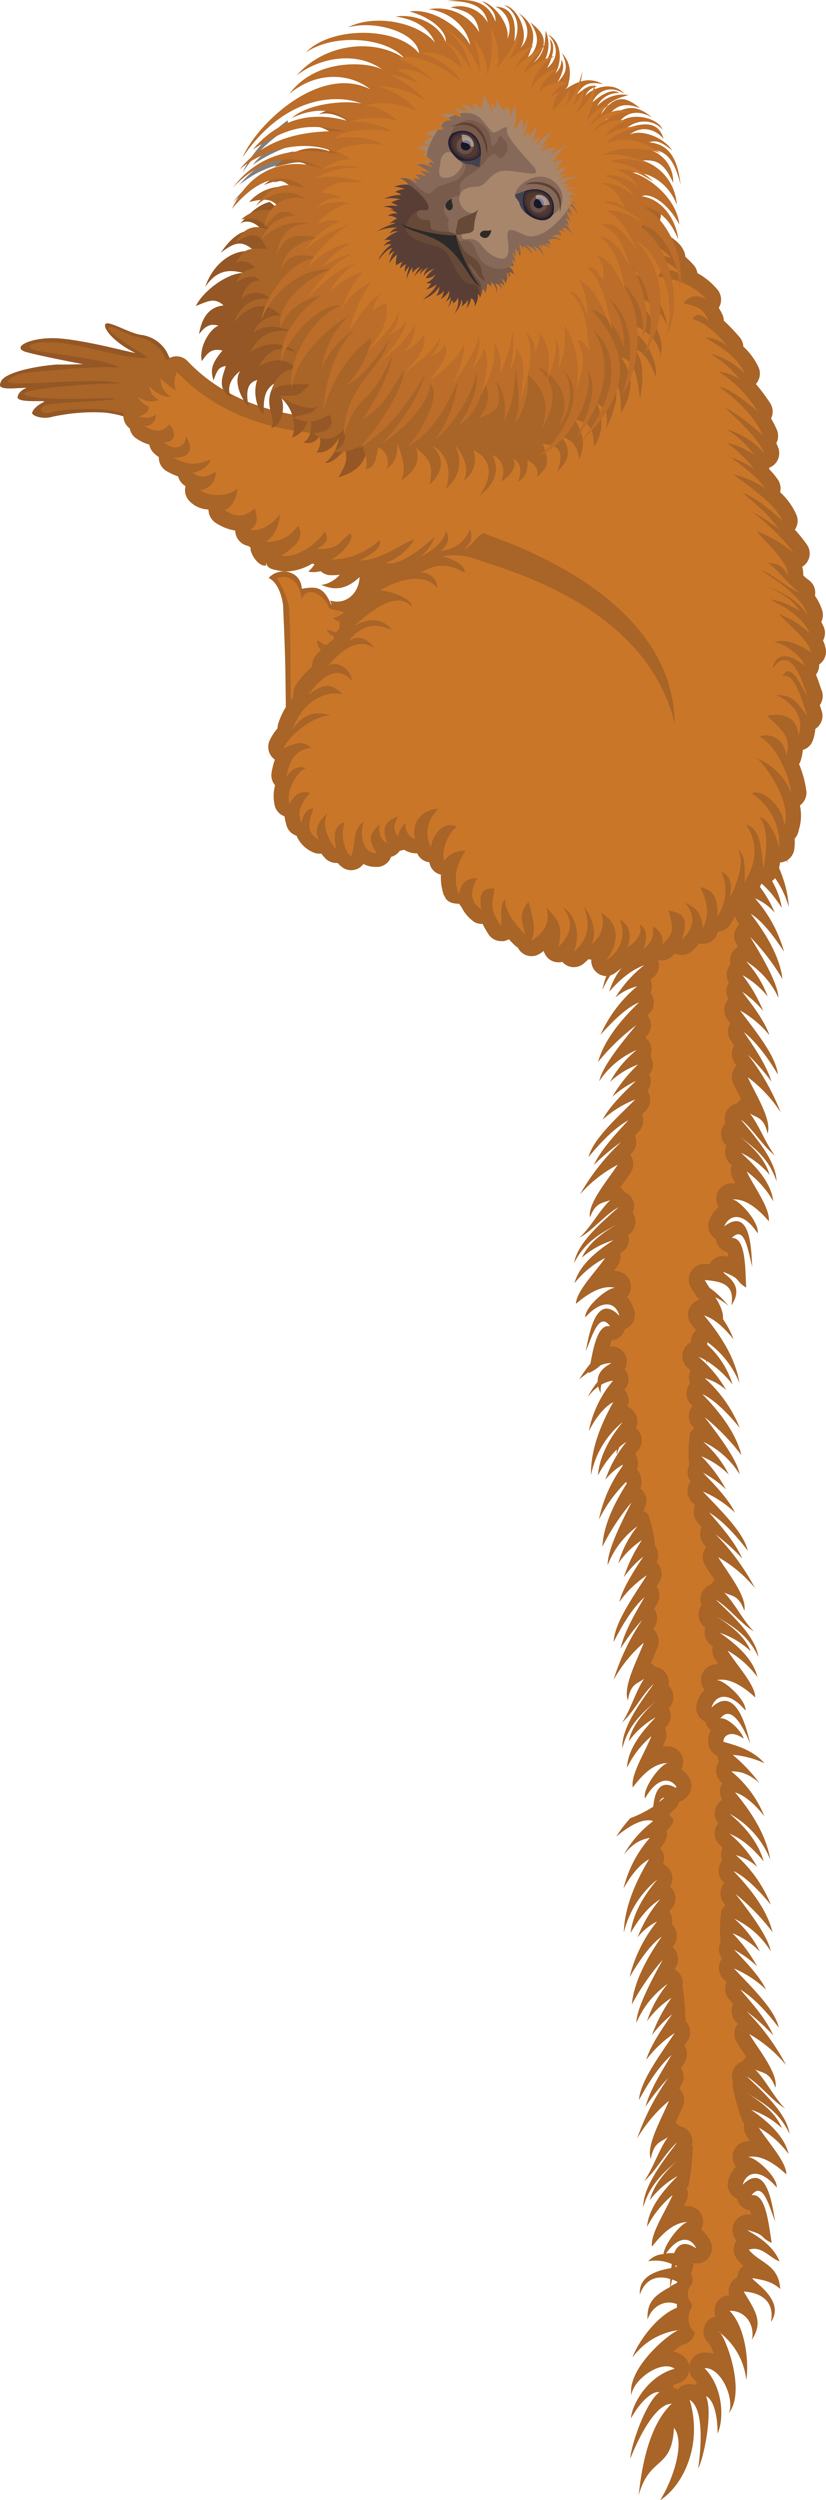 <svg id="Layer_1" data-name="Layer 1" xmlns="http://www.w3.org/2000/svg" viewBox="0 0 163.45 494.33"><defs><style>.cls-1{fill:#010101;opacity:0.5;}.cls-1,.cls-10,.cls-11,.cls-12,.cls-13,.cls-14,.cls-15,.cls-16,.cls-17,.cls-18,.cls-19,.cls-2,.cls-20,.cls-21,.cls-3,.cls-4,.cls-5,.cls-6,.cls-7,.cls-8,.cls-9{fill-rule:evenodd;}.cls-2{fill:#a96427;}.cls-3{fill:#ca7629;}.cls-4{fill:#945725;}.cls-5{fill:#bb6d29;}.cls-6{fill:#a7866b;}.cls-7{fill:#866959;}.cls-8{fill:#785b4b;}.cls-9{fill:#674938;}.cls-10{fill:#593e35;}.cls-11{fill:#614033;}.cls-12{fill:#251e2c;}.cls-13{fill:#3e3036;}.cls-14{fill:#434350;}.cls-15{fill:#53382e;}.cls-16{fill:#a18f89;}.cls-17{fill:#684f4a;}.cls-18{fill:#af9995;}.cls-19{fill:#171826;}.cls-20{fill:#7c7e93;}.cls-21{fill:#2c2a29;}</style></defs><title>level-monkey</title><path class="cls-1" d="M50,32.61a30.45,30.45,0,0,1,7.74-3.83q-.16-.83-.3-1.65A18.52,18.52,0,0,0,50,32.61Z"/><path class="cls-1" d="M57.13,25.3c-.07-.51-.15-1-.21-1.52C52.71,26.88,49.34,31,48,34.15A28.81,28.81,0,0,1,57.13,25.3Z"/><path class="cls-1" d="M58,29.94A19,19,0,0,0,47.4,36.54,20.19,20.19,0,0,1,58.47,32C58.28,31.33,58.11,30.64,58,29.94Z"/><path class="cls-1" d="M54.1,36.11c2.93-.71,4.34-1.11,5.42-.93q-.41-1.09-.76-2.22l-.11,0a17.5,17.5,0,0,0-12.57,7.08c2.9-3,6.27-5,9.86-5.44A11.41,11.41,0,0,1,54.1,36.11Z"/><path class="cls-2" d="M154,156.76c-10.87-3.28-10.53-10.87-12.78-3.52-2.67,8.76-1.41,34.6-3.73,19.06-1.14-7.62-1.92-.05-13.15,1.54a24.82,24.82,0,0,0-3.35,2.93c3.31-1.74,6-2.36,7.74-1.38a20.07,20.07,0,0,0-6.89,5.22c2.42-2,4.1-2.19,5.63-2.1a22,22,0,0,0-6.85,8.65c2-2.34,4-4,6-4.53-3.79,4.21-6.51,8.55-7.42,13.13a17.86,17.86,0,0,1,8.35-8.85c-3.44,2.69-6,5.7-7,9.18,2.7-3.07,4.92-4.49,6.93-5.24a24,24,0,0,0-5.71,6.4,10.52,10.52,0,0,1,4.31-2.22,26.44,26.44,0,0,0-7.25,9.59c2.86-3.21,5.45-5.54,7.63-6.42-4,3.85-7,7.77-8.12,11.8a44.09,44.09,0,0,1,7.55-7.28c-3.68,4.4-6.8,8.49-7.31,11.08a16.77,16.77,0,0,1,7.41-6.18,20.86,20.86,0,0,0-5.29,6.32,16.68,16.68,0,0,1,5.55-3.45,29.53,29.53,0,0,0-5.1,6.39,20.12,20.12,0,0,1,4.68-3.14c-2.83,2.69-5.39,5.31-6.59,7.67a20.77,20.77,0,0,1,6.47-4c-4,3.94-8.38,7.94-9.25,11.39,3.15-3.83,5.61-6,7.87-7.28-2.6,2.84-5.28,5.65-6.85,8.88a41.48,41.48,0,0,1,5.44-4.59,44.54,44.54,0,0,0-8.16,10.37,26.48,26.48,0,0,1,7.48-5.88c-1.94,3-6,7.66-5.5,10.44,1.18-3.17,2.6-2.78,4.06-3.47-2.12,1.94-4,5.57-6.17,7.5,2.67-1.46,5.13-4.61,7.8-6.08-3.34,3-8.15,7-8.83,11.07,2.24-4.47,5.67-6.08,9.1-8-3.38,1.87-6.24,4-7.55,6.92a16.55,16.55,0,0,1,6.24-3.45c-3.83,2.47-6.82,5.19-7.72,8.51a19.06,19.06,0,0,1,6.08-5c-1.95,2.85-5.73,6.59-5.78,9.08,3.09-2.68,5.69-3.72,7.83-3.15-1.3-.3-6.09,3.66-6,5.84,3.2-3.58,6-3.2,6.76-.33-5-5.19-6.19,5.31-6.7,7.08,1.27-2.79,2.67-8.15,4.87-5-2.37-.54-3.26,3.92-3.9,7.37a24.43,24.43,0,0,0-2.2,3.11c.65-.55,1.28-1,1.89-1.47l-.06.26a9.05,9.05,0,0,0,2.36-1.55,5.55,5.55,0,0,1,2.17-.46c-.82.51-2.79,1.47-2.73,3.71a18.24,18.24,0,0,0-2,3.06,10.89,10.89,0,0,1,2.11-2.11,6.82,6.82,0,0,0,.48,1.27,6.91,6.91,0,0,1,.14-1.66,6.53,6.53,0,0,1,2.32-.79,22.29,22.29,0,0,0-4.81,10c1.45-2.73,3-4.75,4.85-5.75-2.79,5-4.5,9.8-4.4,14.46a18,18,0,0,1,6.14-10.42l0,.07c-2.71,3.35-4.48,6.79-4.77,10.39a21.32,21.32,0,0,1,3.72-5.13,8.63,8.63,0,0,0,0,1c.15-.5.31-1,.49-1.44a12.52,12.52,0,0,1,1.44-1.09,24.07,24.07,0,0,0-4.19,7.52,11.83,11.83,0,0,1,3.48-3l-.09.32a27.16,27.16,0,0,0-4.66,10.55,28.17,28.17,0,0,1,5.42-7.48c0,.12.05.24.08.36-2.76,4.35-4.62,8.55-4.81,12.48a44.51,44.51,0,0,1,5.79-8.79c-2.64,5.11-4.81,9.8-4.74,12.44a17,17,0,0,1,5.89-7.69,21,21,0,0,0-3.79,7.34,17,17,0,0,1,4.67-4.61,29.84,29.84,0,0,0-3.59,7.37,20.08,20.08,0,0,1,3.88-4.11c-2.18,3.25-4.11,6.39-4.77,9a21,21,0,0,1,5.46-5.3c-3.05,4.74-6.46,9.62-6.56,13.17,2.25-4.44,4.18-7.09,6.1-8.86-1.92,3.35-3.93,6.69-4.76,10.19a42.37,42.37,0,0,1,4.32-5.7,45,45,0,0,0-5.71,11.94,26.74,26.74,0,0,1,6-7.41c-1.25,3.37-4.24,8.82-3.12,11.41.46-3.36,1.94-3.29,3.21-4.3-1.65,2.36-2.74,6.33-4.4,8.69,2.29-2,4-5.65,6.3-7.67-2.62,3.62-6.43,8.66-6.23,12.77,1.22-4.86,4.22-7.19,7.14-9.83-2.89,2.58-5.22,5.3-5.88,8.44a16.76,16.76,0,0,1,5.34-4.76c-3.2,3.27-5.53,6.59-5.69,10a19.3,19.3,0,0,1,4.84-6.27c-1.28,3.21-4.17,7.72-3.68,10.15,2.43-3.3,4.75-4.9,7-4.82-1.34,0-5.16,4.93-4.58,7,2.19-3.92,4.76-4.4,6.23-2.32l-.18.19c-3.17-1.79-4.14.86-4.42,3.74a23.75,23.75,0,0,1-4.56,2.29,26.6,26.6,0,0,0-2.77,3.63c2.88-2.39,5.35-3.61,7.22-3.12v.13a21.51,21.51,0,0,0-5.73,6.57c2-2.48,3.64-3.07,5.15-3.32a23.61,23.61,0,0,0-5.2,10c1.55-2.74,3.22-4.78,5.06-5.78-3,5-4.89,9.86-5,14.55a19.16,19.16,0,0,1,6.65-10.56c-2.91,3.42-4.86,6.93-5.31,10.59,2.11-3.61,4-5.51,5.88-6.69a25.6,25.6,0,0,0-4.49,7.56,11.27,11.27,0,0,1,3.84-3.14,28.3,28.3,0,0,0-5.43,11c2.24-3.79,4.38-6.66,6.35-8-3.25,4.68-5.52,9.2-5.9,13.4a47.63,47.63,0,0,1,6.12-8.84c-2.84,5.14-5.19,9.86-5.23,12.51a18.08,18.08,0,0,1,6.19-7.73,22.35,22.35,0,0,0-4.08,7.38,18,18,0,0,1,4.84-4.63,31.68,31.68,0,0,0-3.88,7.41,21.41,21.41,0,0,1,4-4.13c-2.31,3.26-4.36,6.42-5.12,9a22.35,22.35,0,0,1,5.65-5.32c-3.24,4.76-6.83,9.67-7.08,13.25,2.42-4.46,4.46-7.13,6.44-8.91-2,3.37-4.18,6.73-5.16,10.25a45.42,45.42,0,0,1,4.53-5.73,47.88,47.88,0,0,0-6.18,12,28.53,28.53,0,0,1,6.3-7.45c-1.38,3.4-4.59,8.87-3.58,11.48.6-3.38,2.06-3.32,3.38-4.32-1.74,2.37-3,6.37-4.74,8.75,2.36-2,4.23-5.68,6.58-7.71-2.76,3.64-6.76,8.71-6.73,12.84,1.42-4.89,4.5-7.23,7.52-9.89-3,2.59-5.42,5.33-6.2,8.49a17.87,17.87,0,0,1,5.51-4.79c-3.32,3.29-5.78,6.63-6.08,10.08a20.48,20.48,0,0,1,5.07-6.31c-1.41,3.23-4.47,7.76-4.08,10.21,2.56-3.32,4.93-4.92,7.12-4.84-1.19,0-4.52,4-4.86,6.32a4.32,4.32,0,0,0-3,1.41,8.05,8.05,0,0,1,4.65.55c0,.26-.08.52-.11.79-2.19.41-6.51,1.27-6.2,5.23,1.12-3.15,3.45-3.85,6-3.06,0,.58,0,1.12,0,1.56-3.06,1.68-4.62,2.92-4.49,6.46.94-2.69,3.44-4,5.81-3.06v.72c-4.34,1.73-8,7.45-8.78,9.83a13.35,13.35,0,0,1,9.47-5.44c-.85-.47-10.61,7.15-9.7,12.9,0,.12,0,.24,0,.36-.08-3.17,5.87-7.53,8.56-5.58-5,1.31-8.38,6.68-8.65,9.83,1.9-3.38,4.21-5.45,5.66-5.21-2.8,2-5.73,10.84-5.77,13.14,1.3-3.27,4.75-10.84,8.21-10.86-5.45,5.06-6.28,16.15-6.58,18.21h0c2.16-8,6.6-5,7-13.43,2.19,2.64.09,9.75-2.73,14.32,4.8-3.11,8.44-11.32,5.83-19.87,3,1.79,2.2,10.1,1.69,13.59,1.11-2,3-11.13,1.54-14.31,1.37.54,2.34,3.51,2.3,7.4,1.34-2.87,1.11-9.21-2.58-12.92,3.3-.3,6.28,6.51,4.63,9.21l.16-.32c3.64-4.49-1-16.08-2-16.11a13.64,13.64,0,0,1,5.47,9.55c.51-2.63.14-10.19-3.3-13.68,3-.09,5,2.54,4.45,5.68,2.18-3.48.81-5.44-1.66-9.49,3.57.22,6.12,2,5.41,6,3-4.38-4-8.22-3.65-8.66,2.59.48,3.75.69,5.47,2.14-.29-4.88-4.16-5.13-6.21-7.76,2.58-.82,4,1.54,6.07,2.31-1.53-3.95-6.46-6-6.32-6.18,3.77,1,2.28,1.39,4.78,2.53-.6-3.4-1.1-10-4-9.41,2.31-3,3.52,2.37,4.7,5.2-.45-1.78-1.32-12.32-6.46-7.29.9-2.84,3.67-3.12,6.75.55.18-2.17-4.49-6.29-5.8-6,2.16-.5,4.73.63,7.72,3.41,0-2.48-3.63-6.36-5.48-9.27a19.11,19.11,0,0,1,5.91,5.24c-.79-3.35-3.69-6.16-7.44-8.77a16.68,16.68,0,0,1,6.12,3.66c-1.22-3-4-5.19-7.33-7.17,3.36,2,6.74,3.76,8.83,8.3-.55-4.07-5.23-8.3-8.47-11.36,2.62,1.55,5,4.78,7.59,6.33-2.06-2-3.86-5.7-5.92-7.71,1.44.75,2.88.4,4,3.61.63-2.76-3.32-7.54-5.16-10.61a26.43,26.43,0,0,1,7.28,6.13,44.5,44.5,0,0,0-7.81-10.64,42,42,0,0,1,5.29,4.78c-1.46-3.28-4.06-6.18-6.55-9.1,2.21,1.38,4.6,3.61,7.63,7.55-.75-3.47-5-7.62-8.87-11.69a20.89,20.89,0,0,1,6.34,4.17c-1.12-2.39-3.6-5.11-6.33-7.89a19.94,19.94,0,0,1,4.57,3.3,29.6,29.6,0,0,0-4.88-6.56,16.78,16.78,0,0,1,5.44,3.63,20.85,20.85,0,0,0-5.08-6.49,16.8,16.8,0,0,1,7.2,6.43c-.42-2.6-3.41-6.8-6.94-11.32a44,44,0,0,1,7.3,7.53c-1-4.06-3.86-8.08-7.73-12.07,2.15,1,4.67,3.37,7.42,6.68a26.43,26.43,0,0,0-6.93-9.83,10.55,10.55,0,0,1,4.24,2.36,23.88,23.88,0,0,0-5.5-6.59c2,.81,4.16,2.31,6.76,5.47-1-3.52-3.38-6.6-6.74-9.41a17.86,17.86,0,0,1,8.06,9.13c-.76-4.6-3.34-9-7-13.37,2,.64,3.9,2.32,5.82,4.73a22.08,22.08,0,0,0-6.56-8.88c1.54,0,3.2.23,5.56,2.29A32.3,32.3,0,0,0,145,347a18.17,18.17,0,0,1,6.28,1.66c-2.2-2.48-5.12-3.42-8.1-4.23-.17-.91,1.13-2.62,4-.63-.56-1.76-3.32-4.28-4.64-4,2.3-3,4.74,2.19,5.92,5-.45-1.78-2.54-12.14-7.68-7.12.89-2.84,3.66-3.12,6.74.56.18-2.17-4.49-6.3-5.79-6,2.15-.5,4.72.63,7.72,3.41,0-2.49-3.63-6.36-5.48-9.27a19,19,0,0,1,5.91,5.24c-.79-3.35-3.69-6.16-7.44-8.76a16.54,16.54,0,0,1,6.12,3.66c-1.21-3-4-5.19-7.32-7.18,3.36,2,6.73,3.76,8.83,8.3-.56-4.07-5.23-8.3-8.47-11.36,2.62,1.55,5,4.79,7.6,6.33-2.06-2-3.86-5.7-5.92-7.71,1.44.75,2.88.4,4,3.61.63-2.76-3.32-7.54-5.16-10.61a26.47,26.47,0,0,1,7.28,6.13,44.73,44.73,0,0,0-7.81-10.64,42.33,42.33,0,0,1,5.29,4.78c-1.46-3.28-4.05-6.18-6.55-9.1,2.22,1.38,4.6,3.61,7.63,7.55-.76-3.47-5-7.62-8.87-11.69a20.78,20.78,0,0,1,6.34,4.17c-1.12-2.4-3.59-5.11-6.33-7.89a20,20,0,0,1,4.57,3.3,29.42,29.42,0,0,0-4.89-6.56,16.73,16.73,0,0,1,5.44,3.63,20.83,20.83,0,0,0-5.08-6.49,16.79,16.79,0,0,1,7.21,6.43c-.42-2.6-3.41-6.8-6.94-11.32a44.32,44.32,0,0,1,7.3,7.53c-1-4.06-3.85-8.08-7.73-12.07,2.15,1,4.67,3.37,7.41,6.68a26.48,26.48,0,0,0-6.93-9.83,10.55,10.55,0,0,1,4.24,2.36,23.91,23.91,0,0,0-5.5-6.59,11.92,11.92,0,0,1,1.5.74c0,.2.07.39.09.6,0-.15.06-.32.08-.5a20,20,0,0,1,5.09,4.64,17.57,17.57,0,0,0-5-7.86q0-.25,0-.51a18.27,18.27,0,0,1,6.37,8.09c-.76-4.6-3.34-9-7-13.37,2,.64,3.9,2.32,5.83,4.73a17.66,17.66,0,0,0-2.09-4c.09-1.37-.48-2.62-1.51-4.33a10.55,10.55,0,0,1,2.59,1.73,18.09,18.09,0,0,0-3.77-3.62l-.93-1.5c3.57.22,6,1,5.27,5,3-4.38-1.86-6.15-1.52-6.59,3.64,1.41,2.11,1.64,4.46,3.08-.21-3.44,0-10-2.86-9.81,2.63-2.74,3.23,2.77,4.07,5.72-.24-1.82.09-12.39-5.58-8,1.21-2.71,4-2.67,6.63,1.35.42-2.13-3.74-6.78-5.07-6.68,2.2-.24,4.62,1.18,7.28,4.3.32-2.46-2.88-6.74-4.38-9.85a19.19,19.19,0,0,1,5.27,5.9c-.4-3.42-3-6.56-6.39-9.59a16.66,16.66,0,0,1,5.66,4.36c-.87-3.09-3.39-5.63-6.45-8,3.1,2.42,6.26,4.53,7.82,9.29-.08-4.11-4.25-8.86-7.11-12.28,2.42,1.84,4.4,5.34,6.82,7.18-1.81-2.23-3.18-6.12-5-8.35,1.35.91,2.81.73,3.51,4,.94-2.67-2.43-7.88-3.91-11.15a26.64,26.64,0,0,1,6.53,7,44.92,44.92,0,0,0-6.54-11.49,42.36,42.36,0,0,1,4.71,5.37c-1.08-3.43-3.32-6.61-5.47-9.81,2,1.63,4.16,4.13,6.72,8.39-.35-3.54-4.09-8.16-7.48-12.66a21,21,0,0,1,5.82,4.89c-.84-2.51-3-5.5-5.39-8.58a20,20,0,0,1,4.16,3.81,29.6,29.6,0,0,0-4.1-7.09,16.84,16.84,0,0,1,5,4.25,21,21,0,0,0-4.3-7,16.88,16.88,0,0,1,6.42,7.24c-.12-2.64-2.61-7.15-5.6-12.06a44.39,44.39,0,0,1,6.39,8.34c-.5-4.15-2.9-8.48-6.29-12.9,2,1.2,4.25,3.9,6.6,7.51a26.58,26.58,0,0,0-5.76-10.58,10.59,10.59,0,0,1,3.93,2.85,24,24,0,0,0-4.71-7.19c1.89,1,3.87,2.79,6.09,6.23-.55-3.61-2.61-7-5.62-10.15a18,18,0,0,1,7,10c-.23-4.66-2.28-9.36-5.41-14.1,1.87.87,3.61,2.77,5.24,5.38a22.23,22.23,0,0,0-5.5-9.59c1.53.14,3.15.61,5.27,2.93a20.27,20.27,0,0,0-6.05-6.2c1.87-.71,4.43.32,7.44,2.54a24.12,24.12,0,0,0-2.88-3.41Zm-20,294.6-1.27.69.27-1.32a10.33,10.33,0,0,1,1,.44l0,.2Zm-.28-3.42.28.11c0,.08-.13.14-.39.2l.11-.31Zm-.29-2.42c-.56,0-1.12,0-1.64.09,2.36-3.43,4.85-3.47,6-1-2.4-1.66-3.7-.79-4.4.93Zm-3-89.22c.27-.51.61-.84,1.05-.84C131.18,355.73,130.83,356,130.45,356.3Z"/><path class="cls-3" d="M134.15,472.48a3,3,0,0,0-.81-.26,3.13,3.13,0,0,0-.2-.58,6.62,6.62,0,0,1,1-.36,3,3,0,0,0,2.21-2.39c0-.11,0-.22,0-.32a3.06,3.06,0,0,0,.87,1.81,6.85,6.85,0,0,1,.7.83,3,3,0,0,0-.46.4,3,3,0,0,0-2.94.45A3.07,3.07,0,0,0,134.15,472.48Zm2.24-4.51a3.06,3.06,0,0,0-1.24-2.13,5.45,5.45,0,0,0-1.94-.89,11.78,11.78,0,0,1,1.78-1.3,3,3,0,0,0,2.51-2.39,3.85,3.85,0,0,1-.62-5v-.72a2.82,2.82,0,0,1,.13-4l0-.2a3,3,0,0,0-.29-1.82,4.39,4.39,0,0,0,.49-2.09h0c0,.09.46.13.75.13a2.81,2.81,0,0,0,1.91-.75,3.07,3.07,0,0,0,.69-3.65,6.54,6.54,0,0,0-1.84-2.32,3.07,3.07,0,0,0-2.48-4.61H136l-.65,0c.18-.38.36-.74.51-1.1a3.09,3.09,0,0,0,0-2.47l.36-.36a45.28,45.28,0,0,0,.87-7.88l-.16-.18a3.08,3.08,0,0,0-.83-3,3,3,0,0,0-1.63-.81l-.17-.18a3,3,0,0,0-.64-.5l.27-.58c.46-1,.88-1.9,1.23-2.75a3.08,3.08,0,0,0-.78-3.44l.38-.58a3.09,3.09,0,0,0,0-3.44l.72-1.18a3.09,3.09,0,0,0-.06-3.3l.62-.9a3.09,3.09,0,0,0-.28-3.82l-.1-.1a53.28,53.28,0,0,0-.6-6.87,3.09,3.09,0,0,0-.74-2.73,3,3,0,0,0-.84-.64l.31-.57a3.08,3.08,0,0,0-.71-3.84l.31-.46a3.09,3.09,0,0,0-.31-3.89l-.15-.15a3.09,3.09,0,0,0-.42-2.44l-.08-.11.49-.59a3.09,3.09,0,0,0,0-4,3,3,0,0,0-.31-.32,3.09,3.09,0,0,0-.38-3.7,3,3,0,0,0-1.05-.73,3.09,3.09,0,0,0-.54-3.19l.22-.27c.71-.88,1.43-2.08,1-3.11.51-.56,1.36-1.3,1.36-2.08v-.13c0-.35-.62-.69-.73-1,.09-.06-.09-.12,0-.18.43-.33.7-.65,1.07-1a2.91,2.91,0,0,0,.85-1.41,2.88,2.88,0,0,0,1.38-.81l.17-.19a3.09,3.09,0,0,0,.31-3.93,6.33,6.33,0,0,0-1.45-1.48,3.08,3.08,0,0,0,.36-1.4,3,3,0,0,0-2.89-3.1H132a7.77,7.77,0,0,0-.85,0c.18-.4.35-.8.51-1.18a3.09,3.09,0,0,0-.07-2.46l.27-.28a3.09,3.09,0,0,0,.49-3.64,3.08,3.08,0,0,0,.16-4.21l-.24-.25a3.08,3.08,0,0,0-.89-2.92,3,3,0,0,0-1.67-.78l-.19-.2a3,3,0,0,0-.73-.53l.25-.58c.42-1,.81-1.89,1.12-2.73a3.08,3.08,0,0,0-.92-3.44l.33-.53a3.09,3.09,0,0,0-.14-3.47l.64-1.12a3.09,3.09,0,0,0-.17-3.33l.54-.84a3.09,3.09,0,0,0-.36-3.79l-.16-.16a3.09,3.09,0,0,0-.31-3.24,25.35,25.35,0,0,0-1.38-6.25,3,3,0,0,0-.94-.67l.28-.55a3.08,3.08,0,0,0-.88-3.87,3.1,3.1,0,0,0,.16-2l0-.2a3.11,3.11,0,0,0-.84-1.57l.12-.42a3.09,3.09,0,0,0-.46-2.62q.28-.37.58-.73a3.09,3.09,0,0,0,0-4,3,3,0,0,0-.42-.4,3.05,3.05,0,0,0,.15-.38,3.12,3.12,0,0,0-1.15-3.49,3.07,3.07,0,0,0-.67-.35,3.09,3.09,0,0,0-.6-3.33l.16-.21a3.08,3.08,0,0,0-.07-3.86,3.09,3.09,0,0,0,.28-2.28,3,3,0,0,0-2.83-2.26h-.45a7.83,7.83,0,0,1,.43-1.19,3,3,0,0,0,2.2-1.35,3.05,3.05,0,0,0,.39-.87,3,3,0,0,0,1.82-3.68,6.74,6.74,0,0,0-1.4-2.67,3.07,3.07,0,0,0-1.49-5,7.45,7.45,0,0,0-1.09-.21c.26-.35.52-.7.75-1a3.09,3.09,0,0,0,.46-2.42l.32-.21a3.07,3.07,0,0,0,1.27-3.44,3.08,3.08,0,0,0,1.07-4.07,3.12,3.12,0,0,0-.18-.3,3.09,3.09,0,0,0-.24-3,3,3,0,0,0-1.45-1.13l-.14-.24a3,3,0,0,0-.6-.68l.36-.5c.62-.86,1.2-1.67,1.69-2.43a3.09,3.09,0,0,0-.15-3.56L125,228a3.09,3.09,0,0,0,.62-3.42l.87-.95a3.09,3.09,0,0,0,.55-3.29l.71-.7a3.09,3.09,0,0,0,.47-3.78l-.13-.19a3.09,3.09,0,0,0,.4-3.22,3.09,3.09,0,0,0,.2-3.64,3.09,3.09,0,0,0-.2-2.76,3,3,0,0,0-.78-.87l.39-.47a3.09,3.09,0,0,0,0-3.94l.35-.34a3.08,3.08,0,0,0,.46-3.86l-.18-.25a3.09,3.09,0,0,0,.05-2.4l-.09-.2.52-.41a3.08,3.08,0,0,0,.83-3.89,3.13,3.13,0,0,0-.29-.45,3.09,3.09,0,0,0,.32-3.65,3,3,0,0,0-1-1,3.09,3.09,0,0,0,.06-3.27l.2-.16a3.08,3.08,0,0,0,1.05-3,3.09,3.09,0,0,0,1.28-3c1.16-.53,2.12.24,2.92-.25.67,4.46,1.15,8.23,4,8.23h0c3.19,0,3.31-3.58,3.71-11.06.26-4.82.64-12.65,1.63-16.46a27.83,27.83,0,0,0,2.65,1.66,1.59,1.59,0,0,0-.13.41,2.92,2.92,0,0,0,.94,2.55,3,3,0,0,0,.61,3l.17.17a3.07,3.07,0,0,0-.42,3.23,3,3,0,0,0-1.12.83,3.09,3.09,0,0,0-.22,3.65,3,3,0,0,0-.35.39,3.09,3.09,0,0,0,.25,4l.45.49-.11.18a3.09,3.09,0,0,0-.3,2.39l-.21.22a3.09,3.09,0,0,0-.11,3.88l.29.39a3.09,3.09,0,0,0-.58,3.91l.32.52a3,3,0,0,0-.89.74,3.09,3.09,0,0,0-.6,2.7,3.09,3.09,0,0,0-.33,3.64,3.09,3.09,0,0,0-.08,3.24l-.15.17a3.09,3.09,0,0,0-.09,3.81l.6.8a3.09,3.09,0,0,0,.06,3.34l.72,1.07a3.09,3.09,0,0,0,.11,3.47l.36.5a3.08,3.08,0,0,0-.67,3.49c.37.82.83,1.71,1.31,2.65l.29.56a3,3,0,0,0-.7.58l-.17.21a3,3,0,0,0-1.6.9,3.08,3.08,0,0,0-.69,3,3.19,3.19,0,0,0-.22.26,3.08,3.08,0,0,0,.46,4.19,3.08,3.08,0,0,0,.75,3.6l.3.26a3.09,3.09,0,0,0,.1,2.46c.18.37.38.75.59,1.14h-.31a7.6,7.6,0,0,0-.8,0,3.07,3.07,0,0,0-2.2,4.68,6.67,6.67,0,0,0-1.78,2.42,3.06,3.06,0,0,0,1.26,3.92,3.07,3.07,0,0,0,.26.92,3,3,0,0,0,2,1.67,6.71,6.71,0,0,1,.2.93,2.94,2.94,0,0,0-1.07-.2,3,3,0,0,0-2.34,1.15,3.3,3.3,0,0,0-.33.52l-.9-.07h-.18a3,3,0,0,0-2.58,1.49,3.09,3.09,0,0,0,0,3.17l.94,1.52a3.06,3.06,0,0,0,.77.84V257a3,3,0,0,0-1.8,1.28,3.09,3.09,0,0,0,.22,3.67q.45.53.87,1.06a3.07,3.07,0,0,0-1,2.39,3,3,0,0,0-1.3,1.22,3.08,3.08,0,0,0,.71,3.91l.5.42-.09.19a3.09,3.09,0,0,0,0,2.41l-.19.25a3.09,3.09,0,0,0,.34,3.87l.34.35A3.09,3.09,0,0,0,137,282l.38.48a3,3,0,0,0-.81.84,24.48,24.48,0,0,0-.19,6.43,3.06,3.06,0,0,0,.28,3.21l-.13.19a3.09,3.09,0,0,0,.35,3.8l.69.72A3.09,3.09,0,0,0,138,301l.84,1a3.09,3.09,0,0,0,.5,3.44l.42.45a3.09,3.09,0,0,0-.27,3.55c.46.77,1,1.6,1.61,2.47l.35.52a3,3,0,0,0-.63.66l-.15.24a3,3,0,0,0-1.49,1.09,3.09,3.09,0,0,0-.34,3,3,3,0,0,0-.19.29,3.08,3.08,0,0,0,.93,4.11,3.08,3.08,0,0,0,1.15,3.48l.32.22a3.09,3.09,0,0,0,.38,2.44c.22.35.46.7.72,1.06a7.48,7.48,0,0,0-1.1.17,3.07,3.07,0,0,0-1.65,4.91,6.71,6.71,0,0,0-1.49,2.62,3.07,3.07,0,0,0,1.27,3.51,3.11,3.11,0,0,0,.42.22,3.11,3.11,0,0,0,.36.89,3.05,3.05,0,0,0,.71.8,4.27,4.27,0,0,0-.48,2.82,3,3,0,0,0,1.77,2.23,3.1,3.1,0,0,0,.32,1.15,3,3,0,0,0-.4.76,3.08,3.08,0,0,0,.86,3.33l.19.17a3.09,3.09,0,0,0,0,3.27,3,3,0,0,0-1,1,3.09,3.09,0,0,0,.2,3.66,3.08,3.08,0,0,0,.39,4.35l.5.43-.09.2a3.09,3.09,0,0,0,0,2.4l-.18.25A3.09,3.09,0,0,0,143,372l.34.35a3.09,3.09,0,0,0-.13,3.95l.38.49a3,3,0,0,0-.8.84,25.19,25.19,0,0,0-.2,6.41,3.08,3.08,0,0,0,.29,3.23l-.13.19a3.09,3.09,0,0,0,.35,3.8l.69.72a3.09,3.09,0,0,0,.45,3.31l.84,1a3.09,3.09,0,0,0,.51,3.44l.42.46a3.09,3.09,0,0,0-.27,3.55c.46.78,1,1.6,1.61,2.48l.34.51a3,3,0,0,0-.63.66l-.15.24a3,3,0,0,0-1.49,1.09,3.09,3.09,0,0,0-.34,3,3.23,3.23,0,0,0-.19.29,41,41,0,0,0,2.09,7.59l.32.22a3.09,3.09,0,0,0,.38,2.44c.22.35.46.7.71,1.06a7.43,7.43,0,0,0-1.1.17,3.07,3.07,0,0,0-1.65,4.91,6.73,6.73,0,0,0-1.49,2.61,3,3,0,0,0,1.7,3.74,3.07,3.07,0,0,0,.36.88,3,3,0,0,0,2.16,1.43,6.74,6.74,0,0,1,.31.9,3,3,0,0,0-3.26,1.33,3.13,3.13,0,0,0-.39,2.36,3,3,0,0,0,.72,1.38,3.09,3.09,0,0,0,.09,3.66,9.63,9.63,0,0,0,1.25,1.32,3.25,3.25,0,0,0-1.21,2.33,3,3,0,0,0-1.28,1.19,3.09,3.09,0,0,0-.33,2.33,3,3,0,0,0-2.67,1.92,3.1,3.1,0,0,0,0,2.27,3,3,0,0,0-2.25,2.06,3.1,3.1,0,0,0,1,3.32,11.82,11.82,0,0,1,.89,2,5.47,5.47,0,0,0-1.63-.25l-.48,0a3,3,0,0,0-2.55,2A3.09,3.09,0,0,0,136.39,468Z"/><path class="cls-2" d="M61.19,149.1c-2.1.87-6.06,1.17-5.25-2s.6-7,.57-11.41-.2-9.49-.5-16.06c-.3-2.22-1.21-4.58-2.85-5.34,1.86-2.19,6.38-1.64,6.56,2.13,2.94-.52,4.17-.32,5.6,2.63,0,1.43,5.42,0,5.51,4.73s3.76,13.67,3.66,14.49-1.36,9.43-2.69,10S60.8,149.15,61.19,149.1Z"/><path class="cls-3" d="M63.63,147.78c-2.1.87-7.64,1.82-6.82-1.33s.73-7.21.7-11.58,0-8.34-.31-14.92a16.39,16.39,0,0,0-2.4-5.52c2.07-1.12,4.5.35,4.9,4.07.9-2.45,3.84-1.58,5.27,1.37,0,1.43,5.47-.1,5.54,4.67s4.07,12.92,4,13.75-1.36,9.43-2.69,10S63.71,145.94,63.63,147.78Z"/><path class="cls-2" d="M48.3,98.42c1.52,1.25,3.62,2.58,5.14,2.25-1.1,1.47-3.8.6-5.22,1,3.86,2.45,4.09,1.61,7.3,1.23.39,2.66-1.49,3.16-4,2.66,1,1.78,3.06,2.69,6,.73,0,2.75-1.15,3.19-3.1,3.83,1.23.36,4.32,1.56,8.45-1.5A5,5,0,0,1,61,113c1.41.46,4.82-.27,6.61-2.62,1.5,2.83-2.14,5.16-4.06,5.27,2.14.86,4.49,1.38,7.61-1.54-.15,3.2-2.68,5.58-5.82,4.64.24,1.19,1.46,2,3.07,2a4.65,4.65,0,0,1-2.54,1.47c1.39,1.2,2.55.68,3.85,0-.37,1.52-1.52,3.86-5.09,2.2.58,1.68,2.72,1.74,3.69,1.49-1.68,2-2.89,2.61-5.54.64-.25,3.12,4.42,3.4,6.08,2.55-1.3,2.36-4,1.58-6.68,2.62,1,1.53,4.53,2.1,6.61,1.24a3.14,3.14,0,0,1-.22.63,13.8,13.8,0,0,0,2-.29L72.2,133c.51,0,6.85-1.38,7.37-1.59s2.47-2.11,4.09-2.58c.68-.2,7.7-6.16,8-6.81.87-2.2,42.87,34.43,42.92,33.1a22.51,22.51,0,0,0-.36-3.82c-.3-2,7.77-24.31,5.92-25.66A249.71,249.71,0,0,0,104,104.18c-14.85-7-21.9-7.91-29.43-5.73-1.3.38-5.64-6.92-6.37-6.33-.71-.91-2.14,1.7-4.22,2-.69.08-.17-.23-1.06.49-1-.46-2.17,1-3,1.69l-.46-.36a83.88,83.88,0,0,0-8.89,1.72l-.44.36C48.77,98.52,49.33,97.72,48.3,98.42Z"/><path class="cls-4" d="M30.35,83.31c-1.76.32-2.19.53-3.78-.19a19.25,19.25,0,0,0-5.94-1.54,37.88,37.88,0,0,0-10.26.83c-2,.61-4.25-.27-4-.85C6.76,80.5,8,79.86,8.71,79.46s-5,.3-5.23-.84c0-.56.48-1.44,1.84-1.94-2.82.07-6,.57-5.21-1,.34-1.95,6.78-3.27,11-3.59,3.53,0,5.32-.08,5.32-.08S8.53,70.53,5.22,69.62s1-3.1,6.4-2.71,13.87,2.71,15.19,2.9c-4.53-2.23-6.58-5.13-5.91-5.77s4.6,1.79,6.9,2.16a6.91,6.91,0,0,1,5.06,3.15c.9,1.62,2.93,6.86,5.21,9.11s1.38,3.9,1.38,3.9Z"/><path class="cls-2" d="M30.35,83.31c-1.76.32-2,0-3.57-.75A22.32,22.32,0,0,0,20.44,81c-2.54-.29-8.17-.09-10.15.51s-3-.56-1.38-1.39c1-.52,13.11-.85,13.8-1.26S6.9,79.57,4.9,78c-1.41-1.12,13.62-2.24,18.93-2.2-5.27-1.37-23.23,1-22.23-.47,1.31-1.94,6-1.82,10.11-2.21,3.74-.35,9.73-.71,11.83-.44-1.7-1.43-13.5-2.82-15.86-3.25-3.38-.61-2-2.09,3.45-1.7s14.62,3.58,18.14,2.94c-3.78-2.32-8.34-5.26-7.67-5.9s3.44,1.55,5.74,1.92a7.35,7.35,0,0,1,5.1,3.5c.9,1.62,2.94,6.91,5.22,9.17s1.77,3,1.77,3Z"/><path class="cls-2" d="M120,193a3,3,0,0,1-2.14-.91,3.08,3.08,0,0,1-.86-2.35,3,3,0,0,1-.56-.07,12.37,12.37,0,0,1-1,.91,3,3,0,0,1-3.64.1,3,3,0,0,1-.53-.49,3,3,0,0,1-2.22-.28,3,3,0,0,1-1.45-1.87q-.39.29-.84.57a3,3,0,0,1-3.5-.23,3,3,0,0,1-.77-1,3,3,0,0,1-.53-.38,18.07,18.07,0,0,1-1.27-1.29,3,3,0,0,1-1.06.39,2.9,2.9,0,0,1-.47,0,3,3,0,0,1-2.53-1.41c-.46-.73-.83-1.37-1.12-2H95.3a3,3,0,0,1-1.44-.37,8,8,0,0,1-2.63-3.13c-.15,0-.3-.49-.45-.49h0c-1.32,0-2.48-.37-2.86-1.65l-.06.07a11.18,11.18,0,0,1-.62-4.17,2.93,2.93,0,0,1-2.17-2c0-.15-.09-.28-.13-.45a3,3,0,0,1-2.39-1.77l-.33,0a3,3,0,0,1-.58-.05,5,5,0,0,1-1.7-.67l-.32.11a3,3,0,0,1-.5.1,3.09,3.09,0,0,1-.23.29,3,3,0,0,1-1.5.92l-.08.19a3,3,0,0,1-2.46,1.8l-.54,0a5.15,5.15,0,0,1-2.4-.58,3,3,0,0,1-1.5,1.09,3,3,0,0,1-2.6-.38,5.38,5.38,0,0,1-1-.91h-.3a3,3,0,0,1-2.12-.89,8.61,8.61,0,0,1-.8-.95l-.41,0a3,3,0,0,1-1.32-.31,6.21,6.21,0,0,1-3.19-3.24,3,3,0,0,1-2-2.12l-.05-.19a10.81,10.81,0,0,1-.32-1.53,3,3,0,0,1-1.94-2.13,8.3,8.3,0,0,1,.07-4,3.08,3.08,0,0,1-.69-2.5,14.8,14.8,0,0,1,.65-2.57,3,3,0,0,1-.51-.45,3.09,3.09,0,0,1-.51-3.38,11.26,11.26,0,0,1,1.55-2.38,3.08,3.08,0,0,1,.16-1,14.91,14.91,0,0,1,3-5.23,3.08,3.08,0,0,1,.46-2.3,17,17,0,0,1,3.25-3.7,3.08,3.08,0,0,1,.72-2.2A23.12,23.12,0,0,1,66,126.41a3.08,3.08,0,0,1,.66-1.58q.27-.33.54-.63a3.08,3.08,0,0,1,1-2.78A38.23,38.23,0,0,1,72.49,118a3.08,3.08,0,0,1,1.18-3.87l.73-.42-.21-.18a12,12,0,0,1-2.83.36h-.28a3,3,0,0,1-1.75-.63,14.06,14.06,0,0,1-3.46.48l-.56,0a3,3,0,0,1-2.69-2.14h0a2.94,2.94,0,0,1-.84-.16,10.68,10.68,0,0,1-5.22,1.57A7.4,7.4,0,0,1,55,112.8c-1.21-.25-2.15-.39-2.36-1.63,0-.05,0,.69,0,.69h-.14c-1.36,0-2.57-1.77-2.92-3.11,0,0,0-.49,0-.53-.18,0-.36-.25-.53-.28a3.15,3.15,0,0,1-2.44-2.45,3.76,3.76,0,0,1-.07-.57,10,10,0,0,1-3.67-1.41,3.23,3.23,0,0,1-1.62-2.69v-.08A5.37,5.37,0,0,1,37.41,99a3.06,3.06,0,0,1-.7-2.85c-.14-.09-.24-.19-.38-.29a3,3,0,0,1-1.08-1.65,11.91,11.91,0,0,1-2.34-1.09,3.06,3.06,0,0,1-1.48-2.73,7.7,7.7,0,0,1-1-.81,3.07,3.07,0,0,1-.88-1.66A9.16,9.16,0,0,1,27,86.72a3,3,0,0,1-1.32-2,3.08,3.08,0,0,1-.68-4.3c-.17-.25-.28-.44-.32-.51a3.09,3.09,0,0,1,.43-3.58,3,3,0,0,1,1.46-.87,3,3,0,0,1,2-2.26,3,3,0,0,1,.55-.12,3,3,0,0,1,1.3-1.22,3.05,3.05,0,0,1,1.32-.3,2.94,2.94,0,0,1,.78.1,3,3,0,0,1,4.56-.29c9.2,9.69,21.33,10.84,27.16,11.39l1.76.18a15.9,15.9,0,0,0,1.42-1.08,18.23,18.23,0,0,1,12.25-4.83,26.06,26.06,0,0,1,7.69,1.27c-.21-.84-.43-1.86-.64-2.67-2-7.75-2.79-10.83-2.94-12.83h0c-.27-2,.24-5.19,1.57-6.66a5.16,5.16,0,0,1,4-1.62c3.7,0,8.43,3.28,13.92,7,4.1,2.81,9.72,6.67,12.21,6.67h.25s.62-.89.31-4.41a3.08,3.08,0,0,1,.09-1.07c2.61-9.74,3.94-12.63,5.07-14.76a10.18,10.18,0,0,1,1.2-1.7c.66-.8.77-1,.77-1.53a5.08,5.08,0,0,1,.19-1.45,3.09,3.09,0,0,1,.08-2.54,3,3,0,0,1,2.69-1.69,2.93,2.93,0,0,1,.71.09l1.63.4a3,3,0,0,1,2.28,2.64,3.08,3.08,0,0,1-.87,2.48.91.91,0,0,0,.1.23,13.52,13.52,0,0,0,1.71,1.25c1.67,1.12,3.26,2.17,3.8,3.94a3.13,3.13,0,0,1,.13.7,21.07,21.07,0,0,1,1.61,1.61A3,3,0,0,1,138,54a13.63,13.63,0,0,1,4,3.3,3.09,3.09,0,0,1,.23,3.57,12.27,12.27,0,0,1,.71,1.3,3.08,3.08,0,0,1,.29,1.23,36.73,36.73,0,0,1,3.12,3.27,3.06,3.06,0,0,1,.74,1.85,13.3,13.3,0,0,1,3,4.07,3.09,3.09,0,0,1-.51,3.34,35.35,35.35,0,0,1,2.82,3.78,3.09,3.09,0,0,1,.18,3.05A17.38,17.38,0,0,1,153.73,85a3.09,3.09,0,0,1-.12,2.64,8.3,8.3,0,0,1,.43,1,3.07,3.07,0,0,1-1.31,3.59,3,3,0,0,1-.52.25c0,.1,0,.19,0,.29a15.51,15.51,0,0,1,1.72,2.07,3.09,3.09,0,0,1,.44,2.48,13.47,13.47,0,0,1,3.25,4.53,3.09,3.09,0,0,1-.33,2.88,31.82,31.82,0,0,1,2.36,2.93,3.06,3.06,0,0,1-.91,4.41,6,6,0,0,1,.22,1.72,9.65,9.65,0,0,0,1.06.89,3.07,3.07,0,0,1,1.24,3.12,10.35,10.35,0,0,1,1.44,2.89,3.09,3.09,0,0,1-.19,2.29,10.33,10.33,0,0,1,.5,1,3.09,3.09,0,0,1-.15,2.67,6.18,6.18,0,0,1,.55,1.75,3.07,3.07,0,0,1-1.32,3,3.08,3.08,0,0,1-.62,2c.33.82.6,1.61.82,2.26.11.33.2.6.27.77a3.11,3.11,0,0,1-.34,3c.13.39.25.76.36,1.09a3.07,3.07,0,0,1-1.24,3.6,9.46,9.46,0,0,1-.47,2.23,3,3,0,0,1-2,1.94,10.87,10.87,0,0,1-.39,2,3.06,3.06,0,0,1-.36.8,20.87,20.87,0,0,1,1.45,5.4,3.07,3.07,0,0,1-1.28,2.76,9.56,9.56,0,0,1-.24,4.92c0,.13-.06.25-.09.38a3,3,0,0,1-.72,1.28,9.6,9.6,0,0,1-.08,2.17,3,3,0,0,1-2.8,2.54c-.13.85-.27,1.5-.35,1.83a3,3,0,0,1-2.92,2.35h-.15l-.26,0-.14.29-.2.41a3,3,0,0,1-2.67,2.39c-.16.35-.32.69-.48,1a3,3,0,0,1-1.39,1.41,13.11,13.11,0,0,1-1.29,2.59,3,3,0,0,1-2.42,1.39v0c0,.12-.09.22-.12.32a3,3,0,0,1-2.85,2.1l-.31,0a3,3,0,0,1-.46-.09,10.93,10.93,0,0,1-1.44,1.55,3,3,0,0,1-3.34.42l-.5.52a3,3,0,0,1-3.38.62l-.48.4a3,3,0,0,1-3.62.05l-.1-.08-.1.05a3,3,0,0,1-1.25.28H124a11.94,11.94,0,0,1-2.36,2.11A3,3,0,0,1,120,193Z"/><path class="cls-3" d="M86.86,62.9c-1.72-20,34.4,25.84,32.24.69,2.61-9.72,3.87-12.34,4.82-14.11.75-1.4,2.35-2.23,2.33-4.71a2.46,2.46,0,0,1,1.58-2.21l-1.63-.4c.75.62.29,3.37,1.62,4.84s4.48,2.8,4.88,4.06a5,5,0,0,0-3.67-.22,10.49,10.49,0,0,1,6.07,3.69c-2.35-1.59-4-1.56-4.9.16,2.31.28,6.85,1.2,9.54,4.5-2.57-1.43-3.9,0-4.49.8,2.65.57,3.82.86,5,3.44-2.08-1.88-2.58-1.1-3.26-.36,1.9.53,3.79,1.66,7.13,5.54a6.93,6.93,0,0,0-4.61-1.87c3.44,2,6.47,4,7.85,7.06a15.61,15.61,0,0,0-6.88-3.91A21.62,21.62,0,0,1,146.39,75a9.64,9.64,0,0,0-4.16-1.49,24,24,0,0,1,7.67,7.82c-3-2.57-5.58-4.37-7.65-4.91,4.07,3,7.25,6.2,8.71,9.72a39.89,39.89,0,0,0-7.67-5.69c3.84,3.55,7.14,6.87,7.9,9.16a15.25,15.25,0,0,0-7.43-4.72A19,19,0,0,1,149.28,90a15.3,15.3,0,0,0-5.43-2.45,26.9,26.9,0,0,1,5.36,5.18,18.12,18.12,0,0,0-4.6-2.29c2.87,2.1,5.5,4.17,6.85,6.16a19,19,0,0,0-6.32-2.8c4.09,3.09,8.51,6.19,9.69,9.21-3.3-3.09-5.77-4.74-8-5.65,2.68,2.26,5.43,4.48,7.23,7.22a37.45,37.45,0,0,0-5.46-3.51,40.53,40.53,0,0,1,8.59,8.41,24.07,24.07,0,0,0-7.46-4.43c2.11,2.5,6.36,6.21,6.19,8.79-1.43-2.73-2.67-2.2-4.08-2.66,2.15,1.5,4.31,4.56,6.45,6.05-2.58-1-5.18-3.57-7.76-4.57,3.37,2.27,8.19,5.38,9.28,9-2.55-3.78-5.84-4.82-9.16-6.16,3.28,1.29,6.12,2.88,7.64,5.37a15.06,15.06,0,0,0-6.05-2.38c3.76,1.78,6.78,3.89,8,6.78a17.29,17.29,0,0,0-6.09-3.84c2.09,2.34,6,5.29,6.29,7.53-3.1-2.06-5.58-2.69-7.45-1.91,1.14-.43,5.95,2.59,6.1,4.57-3.31-2.85-5.77-2.18-6.16.51,3.9-5.3,6.22,4.07,6.88,5.6-1.47-2.37-3.36-7.06-5-4,2.49-.93,3.9,4.91,4.93,7.88-2-2.79-3.11-4.31-6.14-4.17,1.63.65,6,3.4,4.42,8-.35-3.66-3-4.6-6.23-3.88,3.17,2.93,4.85,4.3,3.8,7.91-.26-2.91-2.66-4.7-5.31-3.85,3.89,2.19,6.08,8.72,6.28,11.17a12.34,12.34,0,0,0-7.17-7c.86-.22,7.8,8.77,5.71,13.64,0,.11,0,.21-.05.32.78-2.79-3.52-8-6.34-6.9a11.71,11.71,0,0,1,5.46,10.69c-.92-3.43-2.51-5.79-3.85-5.91,2,2.43,1.21,8,.74,10.08-.42-3.19-.35-7.81-3.4-8.63,3.89,6-.28,10.65-.29,11.71,0-4.43.07-5.57-1.37-6.78,1.08,1.89.72,4.77-1.54,9.51.58-4.12-.43-4.11-1.8-5.42a9.27,9.27,0,0,1-.68,9.09c0-3.48-.47-5.09-3.47-5.79,2.46,4.59,1,7,.59,8.22-.36-3.38-1.46-4.09-3.58-5.15,1.86,2.11,2.26,4.79-.61,7.35,1.68-4.84-.27-5.29-2.64-5.8,1.3,4.38.75,4.73-1.35,6.88.18-.18.8-2.11-1.65-3.7-.09,1.59.16,2.8-1.93,4.46,1.46-4-.72-4.8-.84-4.85,1,1.74-1.13,3.92-2.39,4.51,1.55-3.64-1-5.31-1.5-5.54,1.1,2.38.89,5.74-2.65,8.18,4.54-6.57-.53-9.18-1-9.47a5.36,5.36,0,0,1-1.92,6.21c1.56-3.1-1-7-1.49-7.3,1.72,4.14.18,7-2,8.82,1.83-4.93-.91-8.32-2.18-8.78,3.22,3.94,0,6.89-.87,7.81,1.08-4.81-.51-5.7-2.37-7.79.8,2.82-.27,4.87-3,6.58.55-1.46,1-2.37-.55-7.78-1.93,2.87-1.47,2.82-.67,6.5-1.06-.95-4.33-4.61-3.87-6.94-1.44,1.13-.55,3.86-.92,5.31-2.45-3.9-1.62-4.14-1.29-7.41-2.62-.37-3.09,1.55-2.57,4.05-1.76-1-2.68-3.09-.78-6.13-2.7.06-3.12,1.21-3.73,3.19-.37-1.24-1.58-4.38,1.39-8.61a4.93,4.93,0,0,0-4.26,2c-.46-1.43.22-4.9,2.51-6.74-2.8-1.5-5.05,2.23-5.14,4.18-.86-2.17-1.41-4.55,1.44-7.76-3.15.19-5.46,2.79-4.51,6-1.18-.24-2-1.47-2-3.1a4.76,4.76,0,0,0-1.42,2.6c-1.19-1.4-.7-2.59,0-3.91-1.49.39-3.78,1.59-2.1,5.2C75,166.13,74.91,164,75.15,163c-1.94,1.73-2.53,3-.57,5.65-3.07.29-3.39-4.46-2.57-6.15-2.31,1.34-1.52,4.1-2.51,6.82-1.51-1-2.12-4.59-1.29-6.71-1.91.5-2.31,2.14-1.7,5.29-1.18-1.2-3.2-4.91-1.63-7.1-2.89,2.23-2.33,4.51-1.69,5.3-3.32-1.66-1.55-4.85-1.19-6.28-1.42.3-1.67.75-2.43,2.87-.38-1.45-.94-2.8,1.78-5.91-2.32-.57-3.09.7-4.09,2.1-.73-2.88,1.79-6.55,3.32-7-1.46-.44-2.54-.14-3.89,1.69.63-3.79,2.32-5.42,4.86-5.71-1.82-1.62-3.12-.81-5.48.12,1.36-2.93,6.26-6.58,9.4-6.52-2.78-.78-5.32-.63-7.56,2.78,1.73-5.19,6.24-7.9,10-6.93-2.45-2.13-3.63-2.39-6.9.13,2-3,5.62-6.39,8.59-2.83-.15-2.69-3.48-4.17-4.84-2.78,4.22-5,7-5.16,9.32-3.69-1.74-2.2-3.2-2.54-5.12-1.37,2.71-3.35,5.45-3.67,8.63-2.15-1.19-1.67-3.64-3-7.44-.91,6.25-5.62,9.31-5.92,11.47-3.63-.42-2.21-4.82-3.16-6.39-3.36,3-1.82,8.48-3.82,11.3-.46a3,3,0,0,0-3.32-3c2.88-1.71,5.38-2,8.7,0,.29-.62-.41-2.11-4.3-3.28a13,13,0,0,1,7.06.74c6.48,2.33,33.24,9.33,38.84,32.35-.3-26.6-36.8-36.9-37.79-37.65-1.16.29-2.3,2.53-3.92,3.25,1.43-1.54,1.74-1.83,1.28-4-1.93,3.67-3.49,3.61-5.92,4.39,1.72-1.55,1.9-2.86,1-4.17,0,1.12-1,3.23-5.06,5.23a8.59,8.59,0,0,0,2.94-4c-2.88,2.62-7.14,5.88-9.74,5.2A11.41,11.41,0,0,0,82,106.68c-2.28.58-6.59,4.23-10.88,4.12,3.3-1.48,4.53-3.07,4-4a14.53,14.53,0,0,1-9.63,3.87c2.15-1.08,4.76-4,3.86-5.22-2.38,1.72-2.23,3.25-6.64,3.07,2.34-1.31,2.26-2.15,1.52-3.47-.72,1.66-5.11,5.51-8.59,4.8,4.59-2.79,4-4.54,3.41-5.81-.66.23-1.74,3.14-6.58,3.13,2.86-1.66,2.95-5.47,2.89-5.5-.65,1.06-3.15,3.55-5.83,3.1,1.65-1.16,1.4-2.54.89-4.28-2.53,2.3-4.29,1.38-5.95.41,2.16-1.23,2.19-2.88,2.57-4.35-2.51,2.2-6.53,1.24-7.37.36a3.41,3.41,0,0,0,3-3.66c-1.57,1-2.82,1.53-4.56.2a4.62,4.62,0,0,0,3.61-2.45c-1.17,0-3.46,1.83-7.35-.48,4.42-.06,3.32-2.84,2.37-4.3.23,1.85-2.07,3.33-4.27,1.2,2.52.27,2.34-2.69.93-3.49-.65.9-2,2.07-4.8.28a2,2,0,0,0,2.2-2.26c-.42.35-1.38,1-3.4.39,1.57-.37,2.31-1.38,1.94-2a3.71,3.71,0,0,1-2-1.76c1.34.65,2.67,1.17,4.05.48a3.33,3.33,0,0,1-1.85-2.79c1.15,1.5,3.13,2.37,4.21,2.12a4.18,4.18,0,0,1-2-3.66,13,13,0,0,0,3.05,2.46A4.65,4.65,0,0,1,35,73.55C46.26,85.4,61.4,85.45,66,86.06c3.74.49,7.08-11.39,25.68-2.8C92,83.38,86.38,62.58,86.86,62.9Z"/><path class="cls-4" d="M67.06,94.36c1.17-.43,6.39-1.66,5.36-7.64-.44-2.57-8.64-13.25-8.67-13.46l.3-.85c-.62-1.32.85-1.16-.21-3.43.42-.54.08-6.72.43-8,.23-.85-.11-3.46.26-4.51-.67-.53.72,0-.25-2,1.62-2.11-5.09-9.83-6.54-11-.74-.58-2.45-2-4.35-3.53-1.64.32-3.55,1.6-5.94,4.41,1.36-1.39,4.69.1,4.84,2.79-3-3.56-6.59-.2-8.59,2.83,3.27-2.52,4.46-2.26,6.9-.13-3.75-1-8.27,1.74-10,6.93,2.24-3.41,4.79-3.56,7.56-2.78-3.15-.06-8,3.59-9.4,6.51,2.36-.92,3.67-1.74,5.48-.11-2.54.29-4.23,1.92-4.86,5.71,1.35-1.83,2.42-2.13,3.89-1.69-1.54.41-4,4.09-3.33,7,1-1.39,1.77-2.67,4.09-2.09-2.72,3.11-2.16,4.46-1.78,5.91.76-2.12,1-2.57,2.43-2.87-.35,1.43-2.13,4.63,1.19,6.28-.65-.79-1.21-3.07,1.69-5.3-1.57,2.19.45,5.91,1.63,7.1-.6-3.16-.2-4.79,1.71-5.29-.83,2.13-.23,5.67,1.28,6.71,0-2.54-.06-4.78,2.25-6.12-2.77,4.35.49,6.77-.8,8.91,2.22-.43,2.81-4.23,2.07-5.9,2.3,2.09,3.06,5.52,2.08,7.8A4.86,4.86,0,0,0,61,82c.93.94.84,4.79-1,5.43a2.5,2.5,0,0,0,3.22-1.24,3.53,3.53,0,0,1-.58,3.22c2.2.43,3.9-1.75,4.46-2.92-.22,1.39-1,3.84-2.81,5,1.64.25,3.35-2,4-2.6.71,2.22-.29,3.62-1.33,5.54Zm-15.42-55,.38-.45.18.15A5.81,5.81,0,0,0,51.63,39.31Z"/><path class="cls-2" d="M80.94,21.19a4.3,4.3,0,0,1,.3,1.92c-3-3.3-9.8-3.87-12.19-3.48A12.27,12.27,0,0,1,77.47,25c0-.9-10.26-5.56-14.4-2.31l-.3.13c2.47-1.45,8.5,1.52,8.13,4.57C67.68,23.85,62,23.44,59.37,24.6c3.5.08,6.13,1.06,6.58,2.36-2.81-1.42-8,.76-9.8,1.72,3.15-.36,7.54-1.56,9.06,1.25-6.7-2.37-10.1,2.87-11.1,3.14,4.24-1,5.3-1.42,6.8-.3-2.07-.61-4.73.45-8.71,3.84,3.79-1.57,4-.58,5.61.46a8.89,8.89,0,0,0-8.5,2.88c3.33-.81,5-.77,6.37,2-5-1.31-6.93.73-8,1.41,3.31-.46,4.25.45,5.78,2.28C51,44.33,48.35,44.59,46.6,48c4.22-2.84,5.11-1,6.18,1.18-4.5-.21-4.7.42-6.23,3,.13-.22,1.81-1.3,3.92.73-1.5.47-2.71.53-3.78,3,3.44-2.4,4.75-.45,4.84-.35-1.92-.58-3.47,2.06-3.73,3.45,3.1-2.4,5.31-.31,5.65.14-2.54-.51-5.68.52-7.15,4.6,5.17-6.07,8.9-1.71,9.28-1.32-.05-.22-4.12-.25-5.45,3.41,2.58-2.3,6.94-.69,7.32-.3-4.37-.69-6.73,1.53-7.92,4.14,4.26-3,8.15-1.13,8.91,0-4.55-2.22-6.59,1.65-7.25,2.76,4.33-2.24,5.57-.88,8,.44-2.88-.11-4.58,1.45-5.56,4.51,1.26-.9,2-1.6,7.56-1.35-2.26,2.6-2.33,2.14-6,2.24,1.16.81,5.45,3.15,7.56,2.13-.73,1.69-3.55,1.48-4.85,2.2,4.32,1.46,4.35.59,7.39-.53,1,2.5-.72,3.43-3.24,3.53,1.36,1.5,3.6,1.89,6-.72.6,2.68-.39,3.37-2.13,4.46a8.17,8.17,0,0,0,5.93-1.59c-.15,1.62,1.21,2.83.48,5.07,1.87-.39,2.11-1.92,2.46-4.42a3.25,3.25,0,0,1,1.68,4.34c1.81-1.34,2.23-2.87,2.15-5.23,1.81,5.11,1.34,6,.81,7.43,2.73-1.78,3.79-3.81,2.87-6.47,2,1.9,3.69,2.68,2.71,7.36.91-.93,4.14-3.92.67-7.54,1.34.37,4.29,3.48,2.54,8.31A6.51,6.51,0,0,0,90,88.08c.49.25,3.31,3.87,1.78,6.93,3.22-2.28,2-6.07,1.81-6.06.49.25,5.85,2.49,1.33,9,3.61-2.53,3.73-5.76,2.51-8,.53.19,3.23,1.67,1.73,5.24,1.29-.63,3.46-2.84,2.35-4.46.12,0,2.41.71,1,4.61,2.12-1.7,1.83-2.85,1.87-4.38,2.6,1.4,2,3.27,1.83,3.46,2.12-2.17,2.68-2.53,1.2-6.67,2.47.37,4.52.69,2.92,5.43,2.91-2.61,2.41-5.17.41-7.09,2.24.91,3.4,1.53,3.88,4.75.37-1.19,1.83-3.58-.87-7.86,3.14.51,3.65,2,3.79,5.37a8.34,8.34,0,0,0,.43-8.76c1.47,1.19,2.51,1.12,2,5.11,2.21-4.67,2.5-7.45,1.32-9.21,1.53,1.09,1.45,2.19,1.63,6.43,0-1,4.18-5.66-.06-11.25,3.2.62,3.27,5.06,3.8,8.1.43-2,1.12-7.42-1.08-9.64,1.4,0,3.12,2.23,4.19,5.47.4-2.77-1.61-8-6-10,2.9-1.21,7.53,3.58,6.81,6.29,0-.1,0-.21,0-.31,2-4.79-5.47-13.05-6.36-12.79A12.26,12.26,0,0,1,132,64.21c-.29-2.34-2.77-8.5-6.88-10.39a4.67,4.67,0,0,1,2-.26c.17-1.34-3.06-2.73-3.8-3.84-1.95-3-7.45,2.75-8.72,4.4-1.44,1.87-2.51,3.72-4.45,4.87l-.52.67c-1.1,1.44-.59-.27-2.09,1.33l-1.1,1c-.66-.44-1,.3-3.29-.83-1.33-.67-1.51-.32-3.59-1.37s-3.64-1.41-5.94-2.93l-1.12-.4c-.38.49-2.17-1.05-4.37-1.49-.22-.27-.32-.48-.2-.63l-.71-.93c-2.16-1.71-3-3.12-4.58-4.72s-1.32-1.9-2.36-3c-1.75-1.78-1.13-2.34-1.75-2.83l.64-1.3c1.15-1.85-.38-.89.72-2.33l.52-.68c.58-2.14,2.1-3.66,3.53-5.53,1.27-1.66,5.34-8.41,1.86-9.39C84.5,23.28,82.21,20.65,80.94,21.19Z"/><path class="cls-5" d="M113.69,88.63c8.23-8.72,9.44-18.54,3.82-23.2,3.62,5.64,2.72,13.47-3.54,21.33,1.56-3.5,4.92-9.66,2.25-13.55,1.51,4.28-2.82,14-9.59,17,5.71-4.68,9.26-13.2,4.93-16.8,2,2.56,1.63,8-1.06,10.88,3.06-5.63-.48-10-4.06-11.73,3.89,3.93,3.62,7.32.8,12.18,1.31-4,1-7.39-2.85-10.68.58,2.86-.88,8.17-2.71,9.81,1.63-3.62.69-7.57.39-10.92-.38,3.65-.33,6.49-2.28,10.24.34-3.24,0-5.95-1.64-7.72,1.84,6-.84,6-3.48,7.31,1.77-2.19,2.47-4,1.25-7.48-.62,2-1.16,6.61-5.35,8.84C93,81.57,95,75.48,94.08,73.52,94.59,75,91.24,82.85,86,87A23,23,0,0,0,90.5,75.55c-1.64,3.93-5,10.35-9.8,12.73,3.21-3.6,6.57-10.38,4.45-12.35-.06,1.92-2.12,6.78-9.73,11.86C80.25,83.15,83.83,76,84.08,74c-2.46,4.66-7.35,11.42-13.16,14.68,3.18-3.1,8.92-11.54,9-15.45-1.33,1.76-4,7.75-8.15,9.56,2.76-3.77,5.7-10,5.82-12.44-5.2,11.55-6.19,5.93-9.61,15.8.44-10.37,7.41-12.87,9-19.07-1.05,1.88-5.69,8.44-8.54,9,2.24-1.45,4.81-6.79,5.05-9.21C70.6,68.61,66.4,73.29,64,81c.48-7.77,3.77-13.93,6.11-15.68-1.17.28-5.09,3.86-6.41,7.52a17.26,17.26,0,0,1,5.35-10.41C65,64.73,58.52,70.48,57.72,76.79c-.91-6.42,5-14.79,9.71-16.35-3.91-.5-10.31,5.78-11.84,11.11-.22-6.16,4.85-11.06,8.11-13.27-3.61,1-7,2.86-8.17,6.51C54.47,60.24,61,54.66,65.4,53.29c-5.26-.5-11.46,4.23-13.68,10C52.06,59.62,57.31,50.87,63,51c-3-.87-6-.94-7.4,2.29.67-3.71,3.38-5.62,7.44-6.21-5.82-1.37-7,.53-8.32,3.26.75-4.56,3.22-6.33,6.5-6-2.39-.71-6.13-.28-9.48,3a7.16,7.16,0,0,1,6.67-4.71c-2-1.08-3.2-1.5-6.08,2.27a6.28,6.28,0,0,1,8-5.59c-1-1-5.14-2.66-9.71,1.43,3.71-5.2,7.14-4.38,9.71-3.49-.65-.75-6.36-5.69-14.44,4.07C50.49,31.47,59.3,31.49,64,33.49c-6.55-4-12.91-1.54-17.9,3.56,6.37-8.27,15.09-7.71,20.8-6.53-5.12-3.17-14.27-1.57-19.48,3,3.79-4.9,10.68-8.08,21.06-7.49-7.51-1.87-11.4-1-18.49,3.57,7.69-9,16.27-6.26,19.09-5.65-3.64-3.24-8.48-2-11.33-.61,2.91-2.72,10.09-3.6,13.74-2.86C68.1,19,57.16,17.77,48,31.11c2.93-6.75,15.37-18.47,25.28-13.44-3.83-3.12-10.49-3.75-16,.88,5.4-7.29,15.94-6.25,18.4-4.77-5-3.69-12.34-2.49-17,1.16,5.85-6.66,15.79-7.31,21.44-3.3C76.7,7.43,66.26,6.45,60.51,10.38c4.86-5.13,18-5.31,22.41.18-.33-4-8.34-6.67-14.11-5.14,5.61-2.81,14.09-.87,17.25,3-1.19-2.86-3.84-4.59-7.78-5.15,3.37-.54,8.28.94,9.89,5,.36-1.52-2-4.59-7.15-6,5.13-.75,10.56,3.77,12,6.63-.38-2.83-3.34-6.48-8.19-7.07a9.57,9.57,0,0,1,10,4.55c-.47-2.67-1.35-4.08-5.68-4.91a6.46,6.46,0,0,1,7.37,3C95.8.74,92.31.2,88.43.2c4-.48,8.06-.45,9.61,4.13C98.09,3,97.88,2.05,95.37.21c2.69.77,5.66,4.94,5,7.52A4.77,4.77,0,0,0,98,1.3c2.58.12,4.35,1.53,3.77,6.91,1.39-2.9.38-6-2-7.16,2.44.17,5.19,5.47,3.22,8.42,1.76-1.74,2-4.55-.41-6.94,3.92,2.76,3.3,5.74,1.66,9.27,3-2.93,2.15-5.22.66-7.42,2.28,1.83,4.4,3.71.69,8,2.07-1.61,2.28-3.71,2.38-6.31a7,7,0,0,1-.64,6.67,4.7,4.7,0,0,0,1.45-5c1.39,1.16.39,4.05-.51,5.71,1.91-1.45,2.58-4.24.15-6.65,3.22,1.73,2.53,6.23,1.43,7.7a3.11,3.11,0,0,0,1.2-2.77c.57,1,.68,1.88-.73,4.63,1.33-1.64,2.45-2.64.86-5.89,1.75,1.9,1.94,4,1.15,6.64l-.43.55c2.71-1.86,4.94-2.4,7.43-1-3.49-.78-4.17.57-5.41,2.28,2.28-2.05,3.12-2.16,4.24-1.84A3.06,3.06,0,0,0,115.83,19c1.14-1.45,5.27-3.22,7.7-.47-2.89-1.81-5.39-.48-6.31,1.76,1.36-1.29,3.88-3,5.32-1.89a4.58,4.58,0,0,0-4.4,2.64,6.75,6.75,0,0,1,6.21-2.25c-2.46.73-4.42,1.45-5.44,3.88,3.16-4.69,5.48-3.06,7.78-1.26-2.47-.94-4.87-1.25-6.93,2.45,3-2.47,5.66-3.82,9.25-.62-2.86-1.75-5.49-.87-6.72,1.29,2.34-2.66,8.06-1.24,8.82,1.13-1.66-2-4.88-2.26-7.3-.19,5-1.89,6.77-.49,7.51,2-1.81-2.12-4.54-2.63-6.72-.83,2.31-1.24,7,.68,8.4,3.14-2.37-2-3.31-2-4.59-1.64,4.75.41,5.77,4.41,6.28,8.48-.95-3.83-2.3-7.13-6.13-7a6.6,6.6,0,0,1,4.65,6.53c-1.85-4.07-3.4-4.59-6.07-4.41a9.75,9.75,0,0,1,6.78,8.76c-1.74-4.63-5.94-6.66-8.74-6.35,3.08.77,8.72,5,9.25,10.26-2.58-4.78-6.07-6.32-7.43-5.6,4.3.6,6.9,5.08,7.2,8.53-1.49-3.75-3.79-5.95-6.8-6.42,4.48,2.17,8.39,10.06,7.08,16.28.06-6.06-4.48-13.3-8.34-12.66,6.3,3,9.33,16,5.62,22.05,2.35-6.62-1.12-16.68-6-19,5.3,4.69,7.07,15,1.74,22.4,2.69-6.59.74-14.56-2.71-17.53,2,2.07,4.57,11,2.24,14.42,1-5.14-2-10-4.53-11.1,4.32,3.42,5.21,15.43.62,22.2,2.49-7.41,2.27-15.18-2.78-19a12.81,12.81,0,0,1,3.05,9.6c-1.06-3.59-3.93-7.06-6.35-7.34C128.24,73.24,120.51,82.1,113.69,88.63Z"/><path class="cls-6" d="M116.25,31.86c0,3.21,1.09,3.28,1.36,5.73.17,1.57,1.54,3.89-3,9.39C103.07,61,104,62.35,97.52,63.27s-13.7.84-18.88-4.43-7.74-8.68-6.42-12.9S72,38.73,74.6,33.58,84,22.65,87.82,19.86,93,15.37,98.88,16.72s8.46,5.73,10.67,6.12S116.07,32.1,116.25,31.86Z"/><path class="cls-6" d="M103.32,46.83c-1.56-1.73-2.21-2.24-2.5-5S98.53,38.55,98,40.37s1,3.33-.33,3.44-2.33-1-1.73-2.64,2-4.26,3.85-3,2.15,5.32,2.89,3-.19-3.38,2-1.62,2.57,6.53,6,4.46,5.19-1.64,5.19-1.64L112.5,54.89l-5.12,5.41s-1.26-7.73-1.62-8S103.48,46.87,103.32,46.83Z"/><path class="cls-7" d="M110.32,36.58c2.47,2.84-.15,7.45-3.84,5.94-3.06-1.26-4.2-3-4.46-3.83C101.48,37,106.79,32.51,110.32,36.58Z"/><path class="cls-7" d="M116.49,38.05c-.53-1.27-2.22-1.06-2.22-.67,0,1-1.27,3.14-2.11,4.31-2.27,3.16-5.78,5.91-8.29,4.8s-3.86-2-3.37,1.14-.33,4.43-3,2.89S95.24,47,92.42,47.27s.86-3.88,1.79-5.36c-2.69,1.48-5.95-5,.13-5,2.2,0,2.44-3.43,6.25-3.14s7.33,1.71,4.46-1.44-4.93-5.58-4.74-6.59-.45-.55-1.71.11-.89.66-3-1.88-4.95-1.68-6.77-.68-5.76,7.63-3.92,8.6-9,.47-9,.47l-8.2,14.19L80,58.58s7.12,6.76,17,3.89c2.85-.83,17.88-12.3,18.28-12.81C117,47.36,116.35,38.23,116.49,38.05Z"/><path class="cls-6" d="M97.1,45.17c1.3,1.57,1.19,1.09.31,2.1s-1.56.47-2.2-.38a1.22,1.22,0,0,1,.49-2A2.3,2.3,0,0,1,97.1,45.17Z"/><path class="cls-6" d="M90.34,31.27c.4.61,1.71.77.9,1.89s-1.43,2-3.19,2-1-1.93-.9-3.15C87.34,30.31,88.89,29,90.34,31.27Z"/><path class="cls-8" d="M99.89,27.71a2.1,2.1,0,0,1,.18,2.58c-.56.88-.83,1.44-1.86.35s-2.9,2.89-3.68,2.58c-.94-.37-.1-4.47-.19-4.74s1.56-2.57,2.31-2,.28,2.6.91,2.3C99.15,28,98.17,25.74,99.89,27.71Z"/><path class="cls-8" d="M103.85,53.89c-.18-3.76-.49-5.85-1.16-3.55-1.28,4.35-7,3.2-8.2,0s-1.9-3-3.32-2.68-2.35-1.57-2.52-3,.67-.74-.41-2.09.15-3.2,1.55-3.65,1.15.13,1.2-2.07c0-1.58,2.74-2.45,4.17-3.92,2.15-2.2,1.75-6.93-.85-6.91-2.32,0-2.48,0-3.34,1.1s-.59,4.71.57,4.94.51,2.9-1.81,3.79-3,.76-4,1.87-1.36.78-5.77-3.11-6.65,8.78-6.65,8.78l-1.53,9.13L93.54,65.82S103.79,53.84,103.85,53.89Z"/><path class="cls-9" d="M95.07,60c0-1.9.58-3.46-.4-4.6a9.8,9.8,0,0,1-1.84-2.92c-.35-.82.05-.31,1.14.92.57.64.26,1,1.78,2,1.05.75-.29-.25-.5-2s-1.71-2.53-2.68-3.15-1.67-2.66-2.2-3.6-2-.7-3.34-.91-1.86-.29-1.86-1.23-.32-1.12-1.09-1-2.61-1.19-.89-2-2.58-1.39-2.58-1.39L77.28,43.6l2.53,7.28s5.36,3.9,5.57,3.93,10.56,8.08,10.56,8.08A8.63,8.63,0,0,1,95.07,60Z"/><path class="cls-9" d="M94.64,41.44a9.79,9.79,0,0,0-.84,3.72c-.13,1.17-1.77.94-3,1.25s-.24-1.56-.25-2.55S93.59,42.55,94.64,41.44Z"/><path class="cls-10" d="M94.73,63.45c.3-2,.67-7.18-1-7.2s-2.18-1-3.13-2.18-1.51-4.91-4.71-5.5-5.08-1.88-5.53-2.92,1.19-4.43,3.33-4.09,1-2.07-1.91-4.4-8.62-2.78-8.62-2.78L71.48,50.77s12.51,12,12.8,11.72S94.49,63.64,94.73,63.45Z"/><path class="cls-8" d="M94.64,24.19c-3.31-1.74-7.08,2-4.73,5.22,2,2.72,3.92,3.4,4.74,3.46C96.37,33,99.38,26.68,94.64,24.19Z"/><path class="cls-3" d="M114.22,67.3c.86-.32,1.69,1,2.52,2.2-.86-3.93-.06-7.68-4-11.95,1.76.25,2.68,2.47,3.5,4.91a13.8,13.8,0,0,0-1.62-7.12c3.5,1.74,4.73,6.17,6.57,9.88-1.11-4.55-1.82-9.46-4.93-12.27,1.18-.49,2.07,1,3,2.36A5,5,0,0,0,118,50.44c3.16.92,4.28,4.27,5.81,7.14-1-3.63-1.06-7.27-5.08-10.83,3.34.61,4.37,3.68,6.1,6-1.5-2.91-1.47-6.25-5.85-8.33,3.1-.88,4.83,2.45,6.91,4.7-1.47-2.78-2.56-5.8-6-7.45,2.17-.46,5.07,1,8.06,2.7-2.61-1.8-5.11-3.85-8.37-4.3,1-.55,2.39-.27,4.23,1.22-1.16-2.45-2.58-4.48-4.91-5.07,2.12-.23,4.39.78,6.77,2.65a11.59,11.59,0,0,0-6-4.17,8,8,0,0,1,6.62,2.34,7.24,7.24,0,0,0-4.73-3.56c2.9-.12,4.3.33,7.71,2.42A13.06,13.06,0,0,0,120.67,32c.94-.74,5.18-.91,7.38.6-1.29-1.6-7.45-2.64-9.19-1.7C121.6,29,127,29,130.78,30.27c-3.73-2.35-6.88-3.48-10.67-2,1.14-1.82,5.86-3.43,7.27-3-1.64-.59-6,0-7.82,2A7.39,7.39,0,0,1,124,23.91c-2.22-.61-4.51.41-6.83,2.17,2.11-2.62,5.79-4.4,7.65-3.69-1.74-1.37-5.57-.29-8.3,2.79a14.23,14.23,0,0,1,3.94-4.36c-1.73,0-3.14,1.74-4.52,3.12a16.48,16.48,0,0,0,1.79-7.32,10.57,10.57,0,0,1-3.9,5.83c.87-1.45,1.79-2.87,1.66-4.9a13.06,13.06,0,0,1-2.24,3.67,22.64,22.64,0,0,0,2-7.14c-.71,2.67-1.63,5.26-3.94,7.38a5.52,5.52,0,0,0,1.34-4,9.85,9.85,0,0,1-3.25,4.23c-.06-1.11.72-3.32,1.73-3.49a3.39,3.39,0,0,0-2.32,1.28,8,8,0,0,1,3.47-3.28c-2.14,0-4.19.28-5.65,2.13a8.78,8.78,0,0,1,3.92-4.86c-2,.34-3.87,1.78-5.54,4a9.93,9.93,0,0,1,4.71-6.38,12.45,12.45,0,0,0-6,3.38c-.33-.58,3.76-5.43,4.48-5.58.24-.85-6.8,4.64-6.49,5a12.66,12.66,0,0,1,3.83-4.74A12.33,12.33,0,0,0,100,12.5c1.64-1.65,2.28-3.95,2.89-6.26a27,27,0,0,1-4.51,7.12A10.48,10.48,0,0,0,97,5.45a18.65,18.65,0,0,1-.58,9.46,10.07,10.07,0,0,0-2.94-7.39c1.28,2.31,1.34,4.49,1.56,6.69-1.46-3.4-3.23-6.63-7.17-8.61,4.14,3,4.49,5.68,5.42,8.39-1.6-2.6-3.09-5.3-6.58-6.38,2.9,1.24,3.88,3.58,4.8,5.95-2.65-2.25-5-3.68-8.63-3,1.64-.13,7.15,2.68,8.31,5.62-3.9-3.59-9.75-5.71-12.49-4.66a21.41,21.41,0,0,1,7.45,4.74c-2.39-1.59-4.81-3.12-7.71-2.42a10.22,10.22,0,0,1,4.41,2.72,19.7,19.7,0,0,0-6-1.87A20,20,0,0,1,84.3,20a17.05,17.05,0,0,0-9.6-2.95,15.67,15.67,0,0,1,7.79,4.81c-3.16-1.06-6.28-2.17-10.33-1a10.55,10.55,0,0,1,6.49,3c-3.47-.75-6.84-.93-9.94.48,2.09-.94,7.71.65,8.81,1.73-2.77-.56-9.19-1-11.52,1.55,1.21-.75,7.56-.76,9.69,1.08-2.13-.46-7.64-.21-9.19,1.26a7.11,7.11,0,0,1,2.87,1.49,9.21,9.21,0,0,0-5.65,2.13c2.8-.91,5.34-1.11,7.49-.28a14.22,14.22,0,0,0-9.09,2.12c3.17-.95,6.77-.27,9.73.53-2.75.42-5.2-.8-8.43,2.26.31-.3,3.6.33,4.09.91a6.11,6.11,0,0,0-5.11,2.17c1.47-1.4,5.87-1.74,6.65-.94-1.58-.25-5.64,2.79-6.2,3.83,1.56-.44,2.69-.92,4.35-.43a15.74,15.74,0,0,0-6.84,5.66,24.1,24.1,0,0,1,9.36-5.21c-1.76.32-8.07,5.88-8.7,8.85,1.32-2.34,6.73-5.29,8.33-4.87a12.72,12.72,0,0,0-5.46,4.62,17.74,17.74,0,0,1,5.9-2.71c-4.15,2.09-6.63,5.5-9.12,8.9,2.93-2.7,5.68-5.59,9.78-7a15.6,15.6,0,0,0-5.3,5.91,15.52,15.52,0,0,1,6.59-4.11,21.3,21.3,0,0,0-4.22,7.74,11.08,11.08,0,0,1,5.87-5.65,26.75,26.75,0,0,0-4.22,9.49c1.87-2.73,3.43-5.7,6.51-7.48a5.34,5.34,0,0,0-1.82,3.61,4,4,0,0,1,2.62-1.42c.51,3.39-1.32,6.45-3.8,9.43C75.12,67.25,77.6,65,79,61.34c-.18,1.83-.41,3.64-2.11,4.74A5.65,5.65,0,0,0,80.6,63c-.84,3.51-3.23,6.14-5.59,8.79,2.59-2.26,5.35-4.26,7.12-7.78A7.6,7.6,0,0,1,80,69.51a10,10,0,0,0,3.89-3.33c.55,3.17-1.91,5.51-4.31,7.86,2.68-2.12,5.63-3.74,7.5-7.27a5.71,5.71,0,0,1-1.82,3.61,3.94,3.94,0,0,0,2.63-2.19c1.6,1.49-1.28,4.55-2.79,7.12,2.74-2.1,5.6-4.43,6.83-7.41a18.15,18.15,0,0,1-2.47,8c2.3-2.52,5.57-8.39,5.18-9.5.68,1.49-.29,4.5-1.24,6.6a11.59,11.59,0,0,0,2.4-4.12c1.23,2.7.25,6-.59,9.25,1.43-3.24,3.19-6.39,2.51-10.25,1.22,1.34,1.5,3.39,1.25,5.85a23.06,23.06,0,0,0,2.42-8.39,19.87,19.87,0,0,1-.54,7.93,8.8,8.8,0,0,0,1.32-4.2c2.37,2.55,1,6.49,1,9.92,1-4.41,3-8.75.85-13.32a4.4,4.4,0,0,1,1.77,3.93,7.32,7.32,0,0,0,1-3.84c2.07,2.67,2.29,6.12,1.23,10.11,1.11-2.95,2.37-5.9,1.82-8.86,1,1.09.94,3.39.61,5.93,1.56-3.19,1.37-5.93,1.29-8.77,2,3.84,3.46,7.92,2.13,13,1.33-3.23,2.38-6.48.31-9.86ZM112.1,34.46a1.42,1.42,0,0,0-1.15,1,5.56,5.56,0,0,1,3.45-.32,4.52,4.52,0,0,0-3.22,1.27,2,2,0,0,1,1.44.17c-.54,0-.69.33-.8.69.78-.54,1.63-.09,2.48.23-.81-.05-1.68-.39-2.35.22a3.41,3.41,0,0,1,2,.93c-.57-.11-1.15-.25-1.42,0a7,7,0,0,1,1.38,1.85c-.46-.47-.87-1.12-1.49-.9a5.19,5.19,0,0,1,1.87,2.8c-.57-.87-1-1.88-2.15-1.91a4.56,4.56,0,0,1,1.08,2.32c-.29-.52-.61-1-1.13-.83a6.93,6.93,0,0,1,.83,2.12c-.29-.52-.59-1-1-.89a2.4,2.4,0,0,1,.61,1.52c-.34-.43-.59-.58-.74-.45.47.17,1.52,2.07,1.52,2.11-.88-1-1.51-1.52-2.11-1.26a1.3,1.3,0,0,1,.37.77,1,1,0,0,0-1-.35,1.89,1.89,0,0,1,.46,1,1.69,1.69,0,0,0-1.77.26,2.62,2.62,0,0,1,1.94.85,3.18,3.18,0,0,0-2.78-.2,1.36,1.36,0,0,1,.5,1,1.31,1.31,0,0,0-1.18-.25,2.45,2.45,0,0,1,1.27,1,3.51,3.51,0,0,0-2.1-.83c.47.24.48.46.43.68a.69.69,0,0,0-.86-.48c.58.51,1.16,1.6,1,1.86a3.77,3.77,0,0,0-2.18-1.87,1.67,1.67,0,0,1,.89,1.33A3.7,3.7,0,0,0,104,48.45a3.17,3.17,0,0,1,1.33,1.82,5.43,5.43,0,0,0-1.85-1.68,1.56,1.56,0,0,1,.13.8,2.26,2.26,0,0,0-.9-1.13,4.53,4.53,0,0,1,.19,2.51,2.63,2.63,0,0,0-1-1.59,4.26,4.26,0,0,1,.09,1.66c-.16-.52-.36-.85-.61-.9a4.35,4.35,0,0,1,.55,2,2.44,2.44,0,0,0-.7-.69,3.07,3.07,0,0,1,.4,1.43,1,1,0,0,0-.91.11c.7.27.87.92,1.07,1.54-.39-.35-.79-.63-1.16-.36.57.2.28.64.17,1a1.19,1.19,0,0,0-.59-1.09,2.36,2.36,0,0,1-.19,2.2,1.18,1.18,0,0,0-.84-.95,2.69,2.69,0,0,1,.65,1.56q-.46-.83-1-.61c.5.32.43.81.46,1.27A1.48,1.48,0,0,0,98,56.07a2.32,2.32,0,0,1,.27,1.88,2.52,2.52,0,0,0-1.07-2.16,1.73,1.73,0,0,1-.12.95.71.71,0,0,0-.72-.57A4.07,4.07,0,0,1,96,58c-.1-.32-.1-.74-.45-.84a7.5,7.5,0,0,1-.59,1.75,1.23,1.23,0,0,0-.38-.85,4.19,4.19,0,0,1-.65,2.53c.09-.79-.11-1.37-.73-1.62a3.53,3.53,0,0,1-.91,2,5.88,5.88,0,0,0,.36-1.72,4.49,4.49,0,0,1-1.33,1.37,1.41,1.41,0,0,0,0-1.37A4.9,4.9,0,0,1,89.91,62a4.39,4.39,0,0,0,.73-3.17,2.49,2.49,0,0,1-1,1.18.61.61,0,0,0-.23-.67,3.91,3.91,0,0,1-.75,1.42,6,6,0,0,0,.56-2.06,2.38,2.38,0,0,1-1,.91,3.4,3.4,0,0,0,.71-2.08,4.89,4.89,0,0,1-1.72,1.62,3.29,3.29,0,0,0,.6-1.68,2.21,2.21,0,0,1-1.49,1,3,3,0,0,0,.63-1.79,6.19,6.19,0,0,1-3.3,2.52c1.09-.71,2.61-2.14,2.71-3a3.89,3.89,0,0,1-2.11,1,2.34,2.34,0,0,0,1.07-1.3.8.8,0,0,1-.92,0,3.13,3.13,0,0,0,1.75-1.66,2.48,2.48,0,0,1-1.82.77c-.26-.11,1.3-1.82,1.8-1.9a3.81,3.81,0,0,0-2.31,1.5,3.87,3.87,0,0,1,.9-1.79,6,6,0,0,0-1.7,1.5,3.32,3.32,0,0,1,.72-1.3,6.81,6.81,0,0,0-1.79,1.71,8.22,8.22,0,0,1,1.21-2,3,3,0,0,0-1.5,1.24,2.67,2.67,0,0,1,0-1.17,6.89,6.89,0,0,0-1.2,2.45,8.49,8.49,0,0,1,.57-2.6,3.54,3.54,0,0,0-.89,1.16,2.25,2.25,0,0,1,.27-1.59,2.92,2.92,0,0,0-1.27.94,2.51,2.51,0,0,1,.59-1.4,5,5,0,0,0-1.37.72,4.6,4.6,0,0,1,.28-2.14A4,4,0,0,0,77.11,52c-.18-.08.63-2.26,1.06-2.36a2.22,2.22,0,0,0-1.23.9,2.3,2.3,0,0,1,.7-1.45c-.61-.21-2.26,1.55-2.67,2.32,0-.84,2.12-3,2.47-3-.43-.35-1.2,0-1.54.31a2.21,2.21,0,0,1,1.51-1.16,1.76,1.76,0,0,0-1.38,0,6.93,6.93,0,0,1,2.74-1.79,2.18,2.18,0,0,0-1.71.45A2.61,2.61,0,0,1,78.68,45a9.45,9.45,0,0,0-4.16.79,15.65,15.65,0,0,1,3.82-1.69,2,2,0,0,0-1.25.12c0-.12,1.05-.84,1.49-1a2.79,2.79,0,0,0-1.83-.55,2.57,2.57,0,0,1,1.9-.44,2.6,2.6,0,0,0-1.51-.71A1.37,1.37,0,0,1,78,41.5a3.44,3.44,0,0,0-2.22-.58,5.91,5.91,0,0,1,3-.14,3.45,3.45,0,0,0-1.39-.68,3.68,3.68,0,0,1,1.88-.66A7.63,7.63,0,0,0,76,39.3a8.11,8.11,0,0,1,3.39-.77A1.93,1.93,0,0,0,78.17,38a3.62,3.62,0,0,1,2-.61A6.26,6.26,0,0,0,78,36.94a6.07,6.07,0,0,1,2.88-.42,4,4,0,0,0-1.72-1.28,4.19,4.19,0,0,1,3.25,1,2,2,0,0,0-.66-1,3.15,3.15,0,0,1,1.41.32,2.14,2.14,0,0,0-1-1,3.12,3.12,0,0,1,2.2.42,3.22,3.22,0,0,0-1.31-1.13,4.06,4.06,0,0,1,2.11.44,9.72,9.72,0,0,0-3.37-2,7.45,7.45,0,0,1,3.77.87,4.33,4.33,0,0,0-1.78-1.41,4.52,4.52,0,0,1,2.22.61,7.1,7.1,0,0,0-2.43-1.93c.25-.23.61-.3,1.17,0a4.39,4.39,0,0,0-2.1-1.22,3.33,3.33,0,0,1,2.2-.38,1,1,0,0,0-1.27-.4,3.39,3.39,0,0,1,2.23-1.31,2.29,2.29,0,0,0-1.72-.48,5.54,5.54,0,0,1,3.64-1c0-.48-.76-1-.76-1a3.7,3.7,0,0,1,2.39-.84,3.19,3.19,0,0,0-2.27-1c1.59-.66,2.9-.14,4.2.42-.12-.79-.77-1.26-1.34-1.77a3.76,3.76,0,0,1,2.72,1.1,5.08,5.08,0,0,0-1.37-2.06,4.47,4.47,0,0,1,2.34,1.15,1.57,1.57,0,0,0,0-1.24,2.88,2.88,0,0,1,1.41,1.21,3.89,3.89,0,0,0,.53-2.94,13.43,13.43,0,0,1,1.81,3.65,4.34,4.34,0,0,0-.25-2.05A2.44,2.44,0,0,1,98,21.47c.44-.53.33-1.23-.1-2a8.12,8.12,0,0,1,1.55,2.29,1.25,1.25,0,0,0,1-.77,5.55,5.55,0,0,1,.63,2,6.48,6.48,0,0,0,.77-2.48,10.34,10.34,0,0,1-.16,5.09,6.37,6.37,0,0,0,1.54-2.23,2.62,2.62,0,0,1,.07,2.18,3.65,3.65,0,0,0,1.09-1.87,6.16,6.16,0,0,1-1.05,3.41,1.8,1.8,0,0,0,1.1-1,1.19,1.19,0,0,1,.12,1,12.38,12.38,0,0,0,1.77-2.41,9.87,9.87,0,0,1-1.4,3.75,6,6,0,0,1,2.17-1.46A3.82,3.82,0,0,0,105.91,29a9.63,9.63,0,0,1,3.36-2.9,22.19,22.19,0,0,0-2.18,3,3.68,3.68,0,0,1,1.34-.62,5,5,0,0,0-1.51,1.63,4.25,4.25,0,0,1,3-.88,3.47,3.47,0,0,0-1,1.52,13.43,13.43,0,0,1,3.37-2,8.6,8.6,0,0,0-2.9,3.45,7,7,0,0,1,2.17-.67,3.7,3.7,0,0,0-1.39,2.26,4.5,4.5,0,0,1,2.06-.75,6.83,6.83,0,0,0-1.68,1.85A2.1,2.1,0,0,1,112.1,34.46Z"/><path class="cls-11" d="M110.75,42.12c.48-5.12-3.43-6.1-6.84-5.64C106.05,35.2,112.4,36.16,110.75,42.12Z"/><path class="cls-12" d="M109.5,42.26c.59-3.13-1.23-4.59-3.15-4.82-1.7-.2-3.45.77-4.39,1-.15.72.7,1,.87,1.85C103.22,42.25,107.76,45.34,109.5,42.26Z"/><path class="cls-13" d="M109.1,42c1.16-3.7-3.06-5.2-5.09-3.92C102.25,41.44,107.49,45,109.1,42Z"/><path class="cls-14" d="M104.13,37.69c-.87.26-1.65.63-2.17.78-.15.72.7,1,.87,1.85a3.92,3.92,0,0,0,1.42,2C103.5,41.09,103,38.84,104.13,37.69Z"/><path class="cls-15" d="M108.67,41.73c1-3.11-2.57-4.37-4.27-3.29C102.91,41.25,107.32,44.2,108.67,41.73Z"/><path class="cls-16" d="M108.81,40.48c-.47.12-1.11.08-1.54.18.22-.56-.61-1.27-1.13-1.32-.1-.34-.07-.32-.17-.66C106.95,38.14,108.46,38.87,108.81,40.48Z"/><path class="cls-17" d="M105.54,41.69a1.74,1.74,0,0,1-.29-2.41,1.67,1.67,0,0,1,2.37-.3,1.74,1.74,0,0,1,.29,2.41A1.68,1.68,0,0,1,105.54,41.69Z"/><path class="cls-18" d="M108.25,40.56a7.25,7.25,0,0,0-1,.1c.22-.56-.61-1.27-1.13-1.32-.09-.32-.08-.33-.15-.61a1.62,1.62,0,0,1,1.65.24A1.73,1.73,0,0,1,108.25,40.56Z"/><path class="cls-19" d="M106,41a1,1,0,0,1-.17-1.39,1,1,0,0,1,1.37-.17,1,1,0,0,1,.17,1.39A1,1,0,0,1,106,41Z"/><path class="cls-20" d="M107.46,40.62c-.38.05-.33-1.19-1.33-1.28v0a.92.92,0,0,1,1.07.08A1,1,0,0,1,107.46,40.62Z"/><path class="cls-21" d="M97.22,45.42c-.48.47-1.34-.13-2,.46s.16,1.16.74,1.18C96.78,47.08,97.23,45.91,97.22,45.42Z"/><path class="cls-21" d="M95,56.69c-1.93-2.25-4.76-8.68-4.76-10.21-1.46.37-8.29-.85-10.9-2.21C81,46,85.06,46,88.47,48.84S93,55.53,95,56.69Z"/><path class="cls-21" d="M89.45,39.26c-.33.59.45,1.28,0,2s-1.15.11-1.3-.44C88,40.1,89,39.36,89.45,39.26Z"/><path class="cls-11" d="M89.31,25.11c4.77-1.72,6.66,1.9,7,5.37C97.05,28.06,94.59,22,89.31,25.11Z"/><path class="cls-12" d="M89.48,26.38c2.84-1.34,4.68.1,5.37,1.93.61,1.62.11,3.59.07,4.58-.65.32-1.12-.45-2-.41C91,32.57,87,28.85,89.48,26.38Z"/><path class="cls-13" d="M89.81,26.72c3.25-2,5.71,1.75,5,4.07C92,33.33,87.39,29,89.81,26.72Z"/><path class="cls-14" d="M95.14,30.56c0,.93-.2,1.77-.22,2.33-.65.32-1.12-.45-2-.41a3.82,3.82,0,0,1-2.22-.92C92,32,94.32,32,95.14,30.56Z"/><path class="cls-15" d="M90.18,27.07c2.73-1.72,4.8,1.47,4.18,3.41C92,32.62,88.15,29,90.18,27.07Z"/><path class="cls-16" d="M91.34,26.63c0,.5.2,1.11.21,1.57.48-.35,1.35.29,1.53.8.35,0,.32,0,.67,0A2.15,2.15,0,0,0,91.34,26.63Z"/><path class="cls-17" d="M91,30.15a1.74,1.74,0,0,1-.29-2.41,1.67,1.67,0,0,1,2.37-.3,1.74,1.74,0,0,1,.29,2.41A1.68,1.68,0,0,1,91,30.15Z"/><path class="cls-18" d="M91.4,27.2a8.32,8.32,0,0,1,.15,1c.48-.35,1.35.29,1.53.8h.62a1.69,1.69,0,0,0-.63-1.57A1.67,1.67,0,0,0,91.4,27.2Z"/><path class="cls-19" d="M91.56,29.53a1,1,0,0,1-.17-1.39A1,1,0,0,1,92.76,28a1,1,0,0,1,.17,1.39A1,1,0,0,1,91.56,29.53Z"/><path class="cls-20" d="M91.53,28c0,.38,1.21,0,1.54,1h0a1,1,0,0,0-.34-1A1,1,0,0,0,91.53,28Z"/></svg>